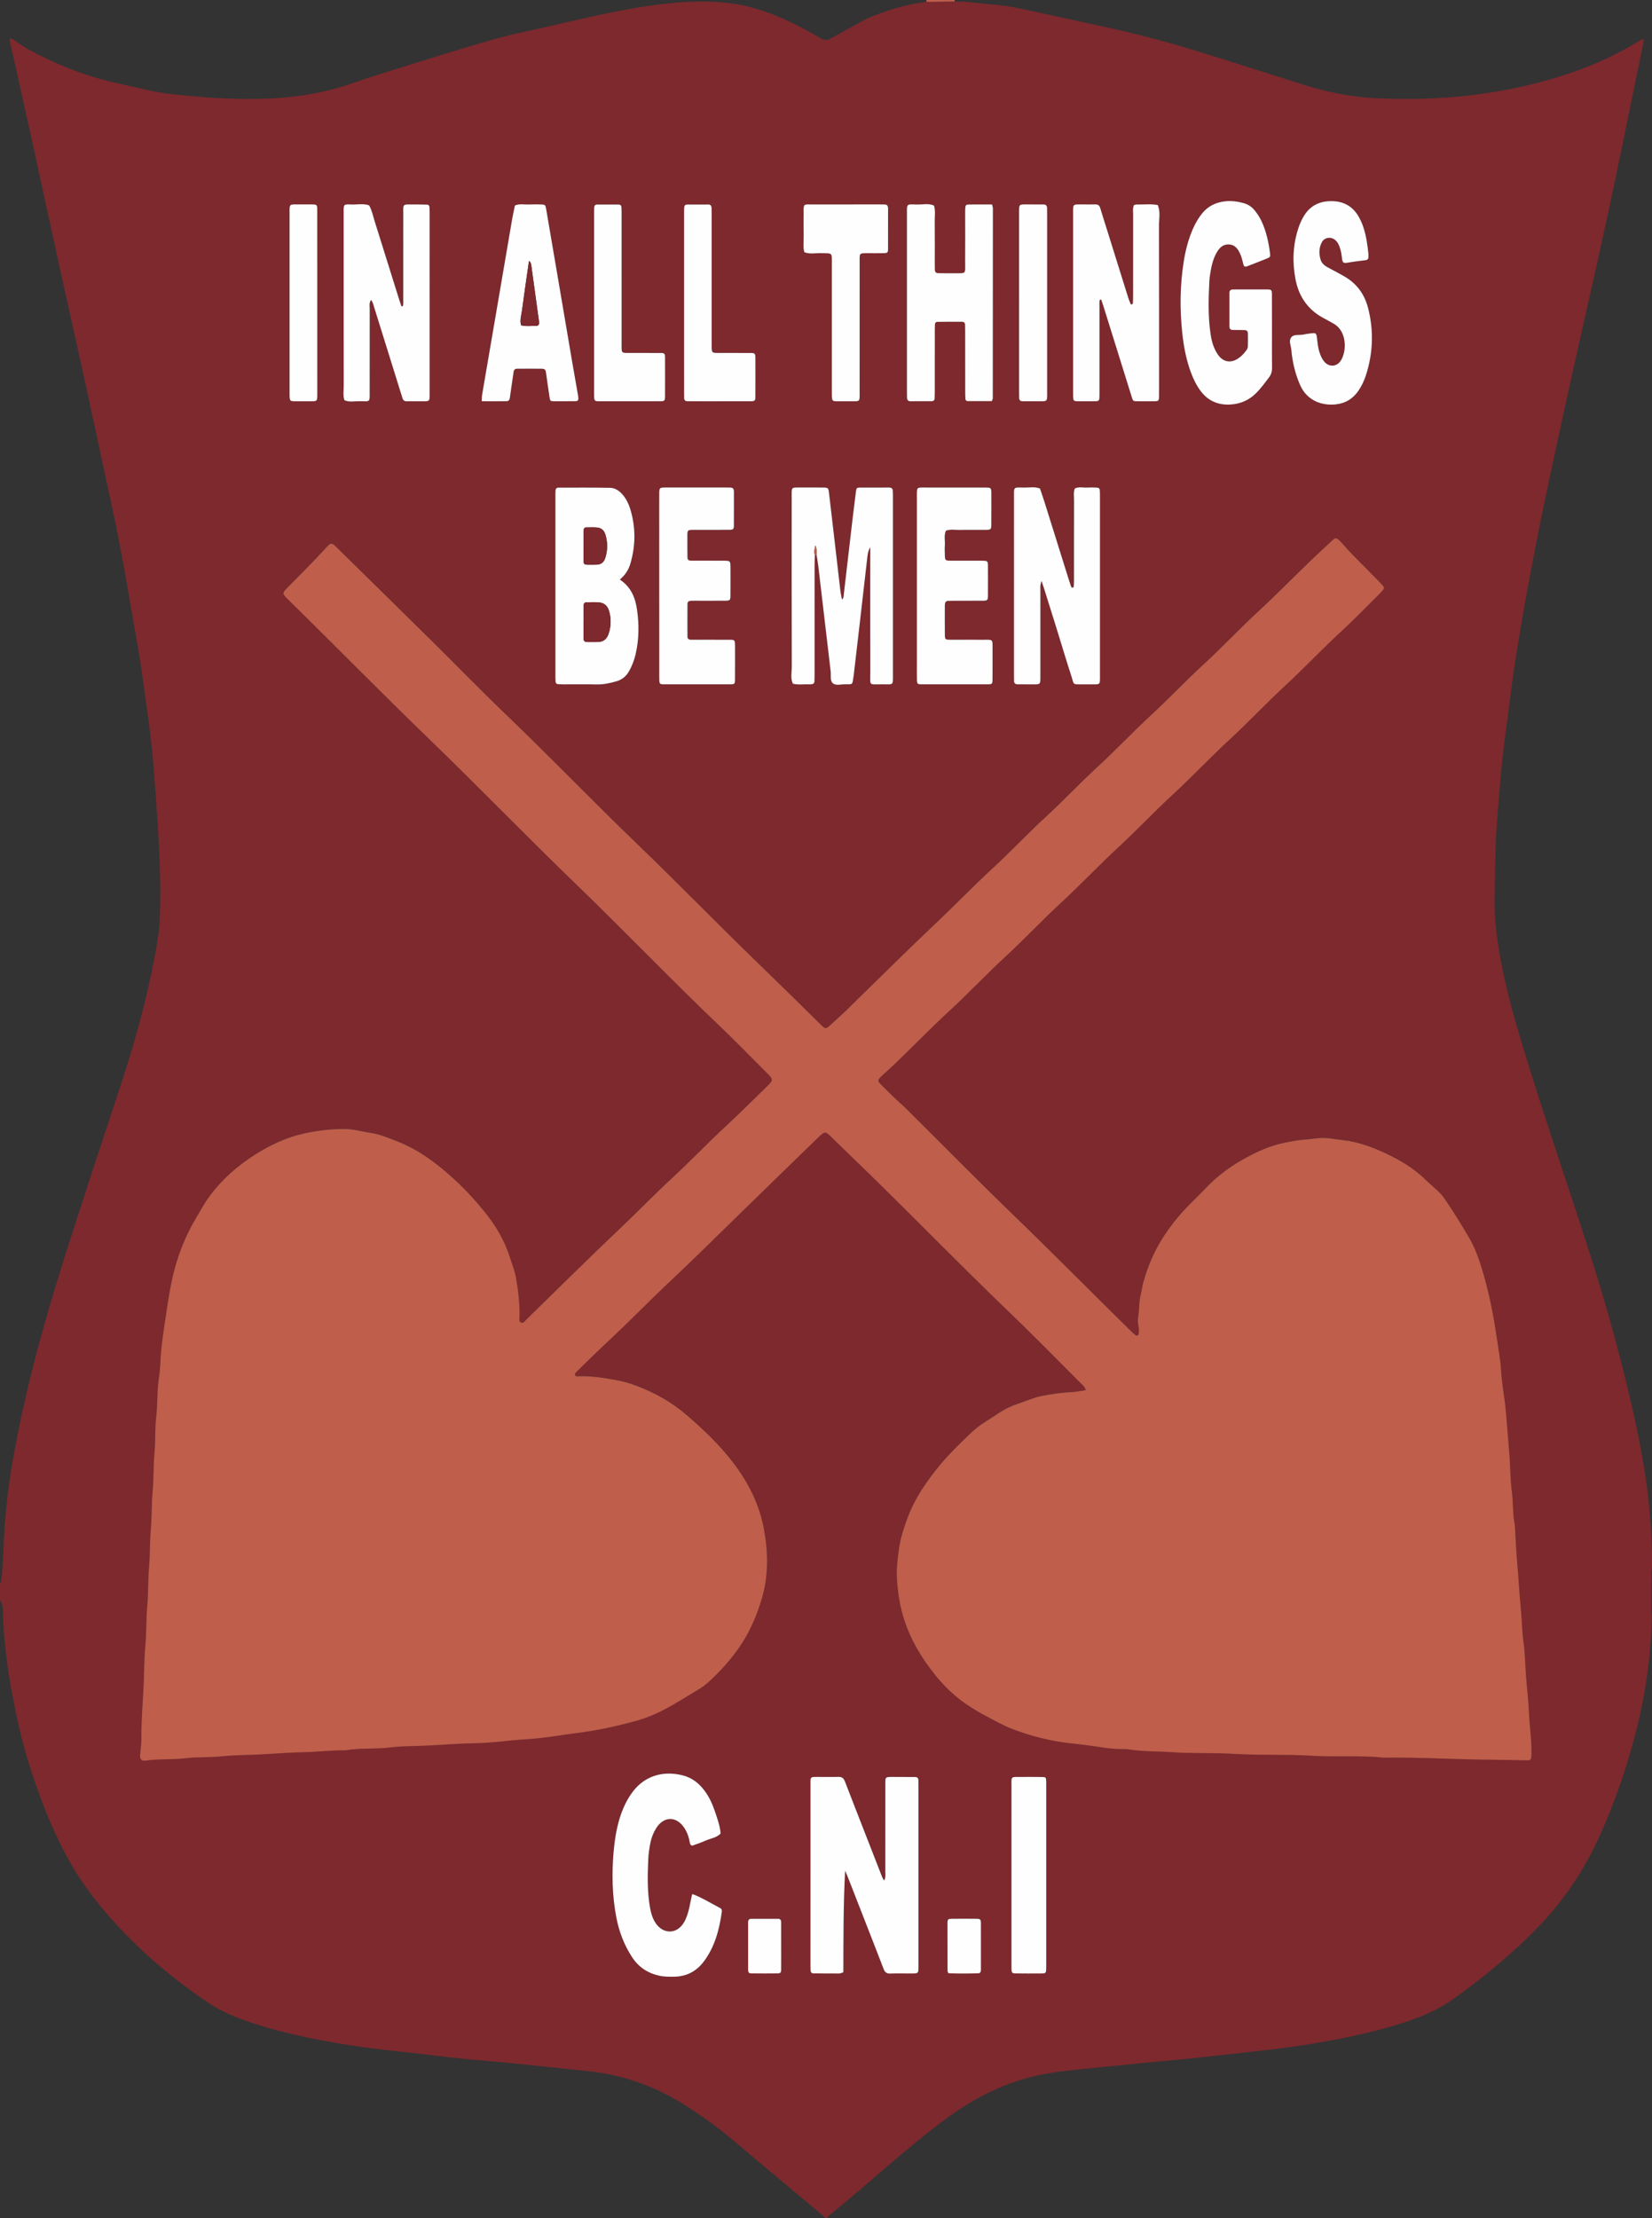 <?xml version="1.0" encoding="utf-8"?>
<!-- Generator: Adobe Illustrator 16.0.0, SVG Export Plug-In . SVG Version: 6.00 Build 0)  -->
<!DOCTYPE svg PUBLIC "-//W3C//DTD SVG 1.1//EN" "http://www.w3.org/Graphics/SVG/1.1/DTD/svg11.dtd">
<svg version="1.1" id="Layer_1" xmlns="http://www.w3.org/2000/svg" xmlns:xlink="http://www.w3.org/1999/xlink" x="0px" y="0px"
	 width="276.363px" height="370.928px" viewBox="0 -27.744 276.363 370.928" enable-background="new 0 -27.744 276.363 370.928"
	 xml:space="preserve">
<rect x="0" y="-27.744" width="276.363" height="370.928" fill="#333333" stroke="none"/>
<path fill="#BF5E4B" d="M221.705,216.661c-0.043,0.09-0.099,0.104-0.17,0.029c-0.028-0.318-0.079-0.635-0.08-0.952
	c-0.005-1.68,0-3.36,0.011-5.04c0.002-0.195,0.061-0.393,0.092-0.587l0.105-0.045l0.042,0.108
	C221.705,212.336,221.705,214.499,221.705,216.661z"/>
<g>
	<path fill="#7D292E" d="M0,239.814c0-0.899,0-1.796,0-2.697c0.237-0.448,0.283-0.943,0.315-1.433
		c0.101-1.493,0.222-2.989,0.266-4.485c0.07-2.349,0.253-4.685,0.488-7.019c0.526-5.221,1.489-10.369,2.597-15.492
		c1.877-8.683,4.296-17.228,6.974-25.692c3.114-9.841,6.363-19.639,9.603-29.44c2.336-7.065,4.297-14.225,5.672-21.539
		c0.396-2.109,0.753-4.231,0.825-6.378c0.082-2.493,0.101-4.987,0.026-7.485c-0.178-5.941-0.624-11.862-1.082-17.785
		c-0.138-1.791-0.337-3.576-0.544-5.36c-0.172-1.487-0.391-2.969-0.596-4.451c-0.371-2.668-0.709-5.342-1.132-8.003
		c-0.468-2.956-1.022-5.898-1.524-8.849c-0.937-5.508-1.921-11.007-3.102-16.469c-2.34-10.822-4.639-21.653-7.074-32.456
		C9.605,15.44,7.618,6.071,5.561-3.282C4.286-9.078,2.98-14.868,1.689-20.662c-0.051-0.224-0.202-0.454,0.026-0.68
		c0.506,0.113,0.867,0.48,1.286,0.74c0.594,0.368,1.15,0.802,1.764,1.13c3.88,2.076,7.894,3.812,12.157,4.976
		c2.506,0.683,5.053,1.158,7.573,1.768c1.655,0.4,3.334,0.632,5.02,0.807c4.469,0.465,8.947,0.786,13.449,0.714
		c5.577-0.087,11.036-0.836,16.31-2.724c1.033-0.37,2.072-0.725,3.118-1.052c5.235-1.635,10.462-3.293,15.715-4.873
		c3.149-0.948,6.307-1.876,9.533-2.556c2.44-0.514,4.864-1.097,7.296-1.647c5.107-1.159,10.213-2.322,15.422-2.956
		c3.925-0.478,7.839-0.689,11.79-0.193c3.109,0.39,6.026,1.35,8.863,2.593c2.195,0.962,4.29,2.128,6.373,3.31
		c0.528,0.299,0.966,0.353,1.521,0.036c1.734-0.988,3.498-1.922,5.25-2.877c0.392-0.214,0.772-0.464,1.187-0.632
		c3.104-1.257,6.283-2.26,9.63-2.649c1.583-0.023,3.165-0.044,4.747-0.066c2.004-0.042,3.978,0.323,5.967,0.474
		c1.639,0.125,3.274,0.329,4.887,0.68c4.775,1.041,9.555,2.06,14.327,3.109c4.774,1.05,9.511,2.265,14.186,3.679
		c6.396,1.937,12.747,4.018,19.12,6.02c3.92,1.231,7.929,2.008,12.034,2.206c8.771,0.423,17.444-0.222,26.002-2.323
		c6.441-1.58,12.571-3.872,18.21-7.405c0.146-0.092,0.314-0.249,0.552-0.022c-0.025,0.163-0.045,0.355-0.084,0.545
		c-0.452,2.198-0.909,4.396-1.364,6.593c-1.537,7.424-3.014,14.861-4.629,22.268c-2.207,10.136-4.539,20.245-6.777,30.375
		c-1.431,6.476-2.824,12.963-4.169,19.458c-0.947,4.591-1.82,9.199-2.663,13.811c-0.697,3.827-1.354,7.664-1.935,11.511
		c-0.564,3.749-0.988,7.52-1.507,11.276c-0.653,4.75-1.012,9.528-1.402,14.301c-0.354,4.333-0.328,8.679-0.442,13.02
		c-0.078,2.851,0.204,5.684,0.645,8.496c0.904,5.781,2.476,11.402,4.174,16.985c3.365,11.068,7.147,22.005,10.705,33.012
		c2.516,7.787,4.77,15.643,6.69,23.598c1.078,4.461,2.049,8.948,2.79,13.478c0.908,5.525,1.371,11.092,1.329,16.695
		c-0.039,0.241-0.11,0.487-0.113,0.73c-0.013,2.096-0.02,4.193-0.013,6.288c0.001,0.395,0.064,0.79,0.1,1.187
		c-0.059,2.096-0.163,4.186-0.37,6.276c-0.403,4.026-1.058,8.013-2.025,11.939c-1.542,6.259-3.591,12.345-6.223,18.24
		c-2.47,5.525-5.722,10.501-9.864,14.905c-4.396,4.673-9.335,8.712-14.52,12.467c-2.119,1.532-4.458,2.662-6.904,3.537
		c-4.613,1.649-9.382,2.721-14.192,3.608c-3.582,0.66-7.186,1.184-10.807,1.586c-4.266,0.47-8.528,0.955-12.797,1.408
		c-2.48,0.261-4.968,0.46-7.452,0.704c-3.723,0.365-7.449,0.732-11.171,1.12c-2.282,0.239-4.556,0.524-6.8,1.038
		c-5.646,1.294-10.646,3.951-15.246,7.374c-6.694,4.98-12.76,10.728-19.256,15.95c-0.148,0.12-0.324,0.239-0.285,0.48
		c-0.1,0-0.199,0-0.3,0c-0.217-0.205-0.424-0.419-0.651-0.609c-4.896-4.103-9.813-8.184-14.688-12.313
		c-2.635-2.229-5.414-4.249-8.333-6.088c-4.982-3.139-10.389-5.021-16.248-5.611c-1.192-0.119-2.382-0.246-3.574-0.37
		c-3.474-0.36-6.946-0.733-10.422-1.077c-2.483-0.243-4.973-0.416-7.456-0.68c-3.076-0.324-6.142-0.738-9.219-1.057
		c-4.368-0.453-8.719-1.009-13.04-1.815c-4.713-0.88-9.373-1.949-13.887-3.586c-2.069-0.751-4.07-1.679-5.888-2.911
		c-5.886-3.998-11.293-8.552-16.038-13.88c-2.832-3.177-5.363-6.554-7.403-10.306c-1.626-2.989-3.004-6.088-4.209-9.253
		c-1.936-5.082-3.515-10.285-4.548-15.638c-0.473-2.448-0.971-4.897-1.286-7.37c-0.364-2.867-0.706-5.744-0.729-8.646
		C0.499,241.224,0.419,240.474,0,239.814z M136.612,65.089c0.087,0.542,0.194,1.082,0.261,1.625
		c0.699,5.949,1.386,11.898,2.098,17.845c0.08,0.68-0.171,1.552,0.406,1.986c0.538,0.406,1.353,0.106,2.046,0.145
		c0.248,0.013,0.498-0.008,0.749-0.012c0.294-0.005,0.443-0.166,0.485-0.448c0.053-0.346,0.123-0.689,0.165-1.035
		c0.325-2.777,0.65-5.552,0.967-8.329c0.434-3.769,0.855-7.538,1.299-11.305c0.064-0.535,0.104-1.094,0.497-1.813
		c0,0.604,0,0.952,0,1.3c0,6.541-0.01,13.082,0.007,19.624c0.005,2.368-0.339,2.001,2.086,2.016c1.81,0.011,1.71,0.237,1.71-1.667
		c0.002-9.836,0-19.673,0-29.511c0-0.399,0-0.798-0.021-1.196c-0.02-0.354-0.225-0.529-0.579-0.529
		c-1.648,0-3.298-0.008-4.944,0.002c-0.494,0.004-0.575,0.09-0.646,0.624c-0.186,1.434-0.364,2.872-0.533,4.31
		c-0.505,4.313-1.002,8.627-1.506,12.939c-0.029,0.246,0.021,0.531-0.298,0.863c-0.106-0.576-0.212-1.006-0.264-1.443
		c-0.438-3.717-0.864-7.436-1.295-11.154c-0.207-1.785-0.412-3.57-0.625-5.354c-0.082-0.676-0.182-0.779-0.832-0.789
		c-1.247-0.015-2.496-0.009-3.744-0.005c-1.841,0.006-1.654-0.167-1.654,1.715c-0.005,9.437-0.013,18.875,0.012,28.312
		c0.003,0.925-0.253,1.883,0.192,2.782c0.932,0.228,1.881,0.054,2.821,0.105c0.1,0.005,0.2,0,0.3-0.012
		c0.277-0.031,0.465-0.177,0.478-0.468c0.02-0.448,0.025-0.898,0.025-1.347c0.001-6.042-0.001-12.084,0.003-18.125
		c0-0.549,0.032-1.097,0.05-1.646l0.145,0.001L136.612,65.089z M181.624,204.708c-0.813,0.111-1.548,0.277-2.287,0.302
		c-1.703,0.059-3.377,0.312-5.041,0.636c-0.537,0.104-1.065,0.263-1.585,0.438c-0.852,0.285-1.687,0.621-2.537,0.909
		c-1.095,0.37-2.119,0.879-3.086,1.508c-0.711,0.463-1.404,0.957-2.131,1.391c-1.037,0.619-1.959,1.384-2.818,2.215
		c-1.647,1.596-3.306,3.177-4.779,4.953c-2.313,2.779-4.344,5.703-5.595,9.136c-0.585,1.599-1.117,3.196-1.359,4.887
		c-0.249,1.726-0.475,3.426-0.361,5.192c0.147,2.312,0.506,4.563,1.206,6.756c1.093,3.418,2.916,6.437,5.149,9.229
		c1.696,2.122,3.661,3.949,5.951,5.41c0.842,0.536,1.703,1.043,2.588,1.506c1.415,0.741,2.812,1.545,4.294,2.122
		c3.359,1.309,6.849,2.148,10.446,2.507c1.092,0.107,2.18,0.251,3.265,0.409c1.58,0.227,3.151,0.5,4.757,0.487
		c0.397-0.002,0.803,0,1.194,0.063c2.321,0.388,4.675,0.28,7.011,0.453c3.479,0.261,6.978,0.068,10.473,0.285
		c4.329,0.268,8.677,0.039,13.019,0.314c4.029,0.256,8.084-0.103,12.117,0.326c6.239-0.095,12.472,0.326,18.708,0.354
		c1.747,0.01,3.494,0.065,5.24,0.098c0.1,0.002,0.2,0.007,0.297-0.01c0.214-0.039,0.361-0.171,0.396-0.386
		c0.033-0.194,0.046-0.396,0.051-0.594c0.054-2.402-0.33-4.775-0.434-7.168c-0.085-1.99-0.336-3.971-0.485-5.956
		c-0.141-1.842-0.137-3.696-0.397-5.519c-0.255-1.786-0.263-3.579-0.438-5.364c-0.263-2.675-0.396-5.367-0.636-8.047
		c-0.176-1.938-0.247-3.881-0.365-5.82c-0.013-0.2,0-0.404-0.042-0.6c-0.38-1.767-0.233-3.576-0.473-5.362
		c-0.261-1.922-0.268-3.876-0.387-5.817c-0.013-0.2-0.032-0.397-0.047-0.598c-0.178-2.185-0.351-4.37-0.533-6.556
		c-0.049-0.595-0.107-1.188-0.181-1.783c-0.222-1.83-0.553-3.654-0.655-5.491c-0.108-1.951-0.489-3.859-0.766-5.781
		c-0.521-3.604-1.229-7.172-2.256-10.679c-0.605-2.069-1.293-4.097-2.392-5.958c-1.292-2.192-2.63-4.358-4.071-6.46
		c-0.398-0.583-0.879-1.08-1.4-1.548c-0.558-0.5-1.138-0.978-1.669-1.503c-1.941-1.928-4.269-3.331-6.695-4.471
		c-2.29-1.077-4.7-1.979-7.262-2.254c-1.337-0.145-2.663-0.455-4.022-0.329c-0.744,0.069-1.483,0.188-2.229,0.236
		c-1.149,0.076-2.271,0.294-3.398,0.517c-2.577,0.51-4.924,1.6-7.187,2.895c-2.223,1.271-4.249,2.794-6.018,4.655
		c-1.065,1.124-2.194,2.186-3.265,3.303c-1.557,1.626-2.938,3.404-4.131,5.308c-1.409,2.251-2.418,4.702-3.127,7.265
		c-0.187,0.67-0.245,1.377-0.427,2.049c-0.313,1.172-0.199,2.384-0.398,3.563c-0.084,0.5-0.108,0.984,0.004,1.481
		c0.109,0.492,0.129,0.989,0.053,1.488c-0.03,0.197-0.31,0.342-0.458,0.225c-0.271-0.217-0.54-0.441-0.788-0.688
		c-6.555-6.434-13.008-12.972-19.617-19.355c-6.104-5.899-12.057-11.952-18.082-17.933c-0.53-0.526-1.113-1-1.65-1.518
		c-0.864-0.831-1.724-1.665-2.564-2.521c-0.503-0.515-0.501-0.696,0.059-1.243c0.714-0.695,1.482-1.333,2.204-2.024
		c3.063-2.935,6.012-5.986,9.132-8.865c3.229-2.977,6.242-6.181,9.472-9.164c3.227-2.979,6.234-6.186,9.465-9.167
		c3.228-2.979,6.237-6.185,9.47-9.165c3.083-2.841,5.95-5.904,9.037-8.749c3.229-2.976,6.239-6.182,9.47-9.163
		c3.228-2.979,6.233-6.188,9.465-9.168c3.193-2.942,6.158-6.124,9.362-9.06c2.134-1.955,4.14-4.051,6.2-6.087
		c0.246-0.246,0.488-0.499,0.717-0.763c0.185-0.217,0.176-0.473,0.002-0.684c-0.252-0.308-0.531-0.596-0.81-0.88
		c-1.507-1.529-3.026-3.048-4.523-4.585c-0.66-0.679-1.262-1.417-1.923-2.094c-0.528-0.54-0.727-0.535-1.253-0.045
		c-1.209,1.119-2.415,2.239-3.604,3.378c-2.886,2.76-5.664,5.627-8.604,8.334c-3.194,2.941-6.164,6.117-9.365,9.056
		c-2.94,2.7-5.674,5.617-8.615,8.322c-3.086,2.836-5.953,5.903-9.045,8.741c-2.94,2.699-5.673,5.62-8.614,8.323
		c-3.088,2.835-5.955,5.902-9.046,8.741c-3.048,2.803-5.918,5.795-8.932,8.642c-4.899,4.626-9.677,9.383-14.506,14.085
		c-0.429,0.417-0.843,0.851-1.281,1.258c-0.877,0.816-1.76,1.624-2.653,2.421c-0.336,0.301-0.577,0.286-0.928-0.004
		c-0.153-0.127-0.294-0.27-0.437-0.412c-3.404-3.371-6.823-6.729-10.269-10.06c-6.821-6.593-13.428-13.399-20.264-19.979
		c-7.481-7.201-14.688-14.683-22.185-21.871c-4.252-4.078-8.36-8.307-12.552-12.446c-5.15-5.086-10.32-10.151-15.486-15.224
		c-1.019-1.001-1.069-1.039-1.995-0.026c-1.954,2.138-4.001,4.184-6.037,6.24c-1.391,1.405-1.356,1.272,0.051,2.654
		c7.726,7.594,15.317,15.326,23.109,22.854c8.403,8.116,16.53,16.512,24.937,24.627c7.973,7.699,15.64,15.709,23.665,23.357
		c2.746,2.619,5.394,5.34,8.077,8.023c1.11,1.109,1.117,1.188,0.019,2.258c-2.289,2.228-4.537,4.495-6.89,6.661
		c-3.011,2.771-5.816,5.757-8.833,8.529c-3.013,2.769-5.847,5.726-8.823,8.538c-5.042,4.764-9.962,9.662-14.934,14.503
		c-0.214,0.21-0.418,0.433-0.641,0.63c-0.292,0.258-0.546,0.771-0.937,0.649c-0.544-0.165-0.325-0.767-0.321-1.178
		c0.016-2.156-0.238-4.281-0.609-6.396c-0.215-1.236-0.713-2.389-1.091-3.575c-0.891-2.801-2.423-5.27-4.253-7.517
		c-1.507-1.853-3.134-3.621-4.901-5.247c-2.883-2.655-5.971-4.992-9.659-6.432c-1.438-0.562-2.866-1.165-4.411-1.394
		c-1.43-0.212-2.829-0.641-4.284-0.65c-2.302-0.022-4.574,0.253-6.825,0.743c-2.967,0.644-5.667,1.924-8.21,3.534
		c-2.933,1.859-5.516,4.119-7.596,6.921c-0.864,1.165-1.555,2.438-2.292,3.682c-1.955,3.297-3.287,6.819-4.072,10.565
		c-0.481,2.297-0.8,4.618-1.151,6.935c-0.226,1.479-0.432,2.96-0.584,4.445c-0.163,1.586-0.149,3.196-0.399,4.766
		c-0.338,2.132-0.192,4.28-0.446,6.417c-0.248,2.071-0.113,4.181-0.307,6.273c-0.197,2.13-0.106,4.28-0.307,6.422
		c-0.189,2.032-0.105,4.083-0.291,6.127c-0.199,2.181-0.115,4.381-0.312,6.573c-0.187,2.083-0.093,4.184-0.288,6.276
		c-0.205,2.18-0.106,4.383-0.313,6.575c-0.187,1.98-0.199,3.983-0.266,5.974c-0.109,3.191-0.445,6.371-0.399,9.567
		c0.014,1.004-0.16,1.987-0.223,2.981c-0.042,0.629,0.304,0.943,0.93,0.846c2.177-0.331,4.38-0.129,6.569-0.393
		c2.021-0.246,4.08-0.111,6.122-0.321c1.731-0.181,3.486-0.217,5.224-0.272c2.743-0.086,5.474-0.358,8.219-0.407
		c2.392-0.044,4.775-0.358,7.172-0.321c0.05,0,0.101-0.003,0.15-0.01c2.466-0.446,4.977-0.156,7.46-0.48
		c1.77-0.233,3.584-0.212,5.374-0.277c2.792-0.103,5.573-0.37,8.369-0.414c1.743-0.029,3.489-0.156,5.223-0.344
		c0.941-0.103,1.881-0.205,2.828-0.263c1.293-0.081,2.587-0.179,3.872-0.337c1.878-0.233,3.747-0.555,5.626-0.786
		c3.327-0.407,6.586-1.129,9.812-2.013c1.59-0.437,3.117-1.045,4.586-1.813c2.083-1.087,4.051-2.366,6.067-3.562
		c0.639-0.378,1.224-0.868,1.77-1.375c1.721-1.601,3.285-3.337,4.657-5.26c1.883-2.641,3.158-5.564,4.041-8.646
		c1.063-3.711,0.998-7.509,0.326-11.278c-0.761-4.266-2.684-8.049-5.314-11.438c-2.235-2.883-4.873-5.396-7.644-7.779
		c-2.5-2.151-5.306-3.723-8.361-4.88c-1.115-0.421-2.28-0.765-3.453-0.972c-2.059-0.365-4.129-0.712-6.238-0.629
		c-0.227,0.008-0.538,0.08-0.626-0.243c-0.057-0.21,0.121-0.361,0.26-0.5c0.244-0.251,0.494-0.497,0.742-0.743
		c1.78-1.746,3.578-3.477,5.402-5.18c3.174-2.963,6.181-6.1,9.355-9.066c4.012-3.75,7.896-7.633,11.831-11.462
		c4.366-4.245,8.73-8.494,13.096-12.739c0.251-0.242,0.514-0.474,0.791-0.686c0.218-0.166,0.479-0.153,0.7-0.002
		c0.203,0.139,0.39,0.312,0.565,0.485c1.955,1.928,3.946,3.816,5.912,5.731c8.01,7.806,15.798,15.833,23.873,23.573
		c4.11,3.937,8.085,8.015,12.115,12.032C181.112,203.862,181.469,204.083,181.624,204.708z M141.38,285.065
		c0.135,0.313,0.28,0.623,0.403,0.94c0.981,2.507,1.96,5.014,2.937,7.522c1.033,2.646,2.071,5.292,3.089,7.945
		c0.2,0.521,0.473,0.809,1.086,0.786c1.096-0.041,2.195-0.015,3.292-0.01c1.623,0.008,1.446,0.018,1.459-1.464
		c0-0.049,0-0.1,0-0.148c0-9.882,0-19.763,0-29.642c0-0.352-0.012-0.699-0.008-1.051c0.005-0.37-0.193-0.545-0.545-0.548
		c-1.195-0.012-2.395-0.012-3.591-0.017c-1.513-0.005-1.394-0.022-1.394,1.379c-0.002,4.789,0,9.579-0.005,14.369
		c-0.002,0.479,0.091,0.974-0.163,1.576c-0.263-0.29-0.36-0.563-0.463-0.824c-0.926-2.365-1.846-4.738-2.77-7.104
		c-1.121-2.883-2.253-5.757-3.362-8.642c-0.202-0.533-0.503-0.787-1.102-0.763c-0.996,0.039-1.995,0.005-2.993,0.01
		c-1.884,0.015-1.663-0.188-1.665,1.69c-0.007,9.831-0.002,19.661-0.002,29.494c0,0.396,0,0.796,0.017,1.196
		c0.013,0.284,0.181,0.463,0.468,0.468c1.197,0.012,2.396,0.023,3.593,0.014c0.442-0.002,0.902,0.098,1.426-0.224
		C141.1,296.417,141.082,290.746,141.38,285.065z M189.702,6.543c-0.245,0.543-0.138,1.1-0.141,1.639
		c-0.009,4.442-0.004,8.883-0.004,13.325c0,0.449-0.007,0.898-0.025,1.347c-0.002,0.094-0.043,0.21-0.109,0.267
		c-0.054,0.046-0.236,0.046-0.249,0.018c-0.157-0.36-0.313-0.724-0.431-1.097c-1.194-3.805-2.378-7.613-3.566-11.419
		c-0.373-1.189-0.763-2.374-1.111-3.57c-0.137-0.468-0.397-0.631-0.862-0.618c-0.699,0.022-1.397,0.001-2.098,0.004
		c-1.718,0.007-1.587-0.152-1.587,1.638c-0.002,9.881-0.002,19.761,0,29.643c0,0.3-0.008,0.599,0.005,0.898
		c0.025,0.621,0.105,0.722,0.686,0.731c0.996,0.016,1.995,0.017,2.991,0.001c0.623-0.01,0.702-0.095,0.726-0.689
		c0.016-0.397,0.007-0.798,0.007-1.197c0-4.69,0-9.381,0-14.072c0-0.2-0.025-0.403,0.01-0.598c0.025-0.153-0.104-0.404,0.274-0.458
		c0.123,0.36,0.253,0.725,0.37,1.094c0.596,1.902,1.187,3.808,1.779,5.711c0.994,3.188,1.983,6.377,2.984,9.563
		c0.192,0.611,0.233,0.635,0.837,0.646c0.948,0.016,1.896,0.014,2.844,0.002c0.813-0.01,0.848-0.049,0.869-0.84
		c0.013-0.45,0.005-0.898,0.005-1.347c0-9.033,0.014-18.064-0.017-27.097c-0.005-1.171,0.276-2.374-0.2-3.522
		c-1.182-0.234-2.376-0.062-3.565-0.094C189.983,6.448,189.839,6.511,189.702,6.543z M174.235,69.398
		c0.224,0.664,0.356,1.034,0.475,1.41c0.688,2.188,1.373,4.376,2.053,6.565c0.828,2.666,1.621,5.343,2.485,7.997
		c0.449,1.385,0.084,1.327,1.845,1.323c0.448-0.001,0.896,0.002,1.347,0c1.703-0.011,1.577,0.172,1.577-1.639
		c0.003-9.881,0-19.761,0-29.643c0-0.25,0.005-0.499-0.002-0.749c-0.026-0.817-0.068-0.863-0.829-0.885
		c-0.399-0.011-0.801-0.03-1.198,0.002c-0.729,0.061-1.481-0.189-2.188,0.161c-0.243,0.679-0.118,1.382-0.121,2.073
		c-0.014,4.291-0.006,8.583-0.009,12.874c0,0.45-0.001,0.9-0.031,1.346c-0.009,0.105-0.019,0.311-0.256,0.268
		c-0.112-0.021-0.168-0.054-0.204-0.174c-0.118-0.382-0.256-0.756-0.373-1.136c-1.343-4.281-2.678-8.564-4.022-12.844
		c-0.253-0.807-0.536-1.605-0.807-2.408c-0.863-0.339-1.766-0.144-2.647-0.156c-1.847-0.025-1.697-0.183-1.697,1.667
		c-0.003,9.83-0.001,19.661-0.001,29.492c0,0.399,0.001,0.798,0.011,1.197c0.01,0.363,0.218,0.539,0.568,0.542
		c0.849,0.008,1.696,0.005,2.545,0.01c1.31,0.006,1.294,0.039,1.293-1.333c-0.005-4.74-0.005-9.481,0.002-14.223
		C174.05,70.652,173.966,70.156,174.235,69.398z M62.066,22.417c0.334,0.382,0.403,0.825,0.529,1.229
		c1.488,4.76,2.969,9.522,4.452,14.283c0.088,0.286,0.189,0.568,0.266,0.857c0.103,0.387,0.322,0.58,0.74,0.571
		c0.749-0.015,1.498,0,2.246-0.001c1.667-0.005,1.576,0.138,1.576-1.5c0-9.985,0-19.971-0.001-29.957
		c0-0.35-0.013-0.698-0.035-1.045c-0.015-0.228-0.165-0.371-0.384-0.378c-0.697-0.023-1.396-0.04-2.094-0.035
		c-2.157,0.017-1.894-0.264-1.898,1.923c-0.01,4.693-0.002,9.386-0.002,14.08c0,0.2,0.025,0.404-0.012,0.597
		c-0.029,0.152,0.104,0.412-0.286,0.448c-0.121-0.357-0.253-0.72-0.368-1.089c-1.37-4.378-2.735-8.759-4.112-13.136
		c-0.283-0.898-0.455-1.834-0.926-2.668c-0.968-0.351-1.969-0.114-2.953-0.148C57.5,6.402,57.478,6.363,57.49,7.748
		c0.002,0.299,0,0.599,0,0.898c0,9.387-0.005,18.773,0.008,28.161c0.001,0.787-0.141,1.588,0.116,2.366
		c0.807,0.368,1.662,0.166,2.49,0.171c1.9,0.012,1.735,0.281,1.739-1.765c0.006-4.544-0.002-9.087,0.009-13.63
		C61.853,23.47,61.71,22.96,62.066,22.417z M103.697,69.162c0.93-0.791,1.455-1.634,1.743-2.604c0.922-3.093,0.926-6.19-0.034-9.276
		c-0.252-0.811-0.631-1.571-1.181-2.234c-0.566-0.682-1.28-1.202-2.153-1.221c-2.89-0.057-5.782-0.031-8.673-0.028
		c-0.286,0-0.45,0.185-0.467,0.469c-0.018,0.298-0.02,0.598-0.02,0.896c-0.001,10.073-0.001,20.145,0,30.216
		c0,0.298,0.012,0.598,0.033,0.896c0.016,0.226,0.157,0.366,0.38,0.381c0.347,0.025,0.696,0.034,1.044,0.035
		c1.795,0.004,3.592-0.03,5.385,0.014c1.167,0.028,2.269-0.201,3.376-0.526c0.919-0.271,1.579-0.801,2.056-1.613
		c0.536-0.912,0.905-1.89,1.144-2.91c0.576-2.458,0.593-4.949,0.241-7.432C106.292,72.249,105.604,70.449,103.697,69.162z
		 M165.96,6.444c-1.307,0-2.597-0.009-3.887,0.005c-0.47,0.005-0.577,0.138-0.598,0.654c-0.017,0.349-0.012,0.698-0.012,1.047
		c0,2.546,0.018,5.092-0.005,7.636c-0.02,2.446,0.371,2.134-2.122,2.159c-0.799,0.007-1.597-0.003-2.395-0.016
		c-0.352-0.005-0.544-0.194-0.547-0.556c-0.002-0.349-0.01-0.698-0.01-1.047c-0.001-2.346,0.015-4.693-0.009-7.038
		c-0.01-0.887,0.145-1.787-0.124-2.662c-0.907-0.408-1.861-0.157-2.789-0.173c-1.881-0.032-1.737-0.245-1.74,1.777
		c-0.002,9.783-0.001,19.566,0,29.35c0,0.399-0.001,0.798,0.015,1.197c0.015,0.339,0.175,0.568,0.545,0.568
		c1.197,0.001,2.395,0.002,3.592-0.006c0.28-0.003,0.47-0.158,0.485-0.452c0.02-0.398,0.025-0.797,0.025-1.196
		c0.001-3.344,0-6.688,0.003-10.033c0-0.399,0-0.799,0.027-1.196c0.014-0.21,0.151-0.383,0.375-0.385
		c1.396-0.017,2.792-0.026,4.188-0.017c0.266,0.001,0.459,0.182,0.468,0.479c0.012,0.397,0.017,0.798,0.017,1.196
		c0.003,3.344,0,6.688,0.005,10.032c0,0.398,0.014,0.799,0.039,1.195c0.015,0.227,0.168,0.364,0.392,0.364
		c1.344,0.006,2.686,0.003,4.025,0.003c0.071-0.199,0.161-0.338,0.161-0.475c0.014-10.581,0.02-21.162,0.02-31.743
		C166.103,6.923,166.024,6.732,165.96,6.444z M115.77,289.034c-0.136,0.667-0.268,1.347-0.417,2.024
		c-0.196,0.877-0.433,1.744-0.87,2.538c-1.147,2.088-3.508,2.178-4.82,0.19c-0.502-0.763-0.755-1.623-0.913-2.515
		c-0.483-2.721-0.424-5.464-0.296-8.205c0.042-0.892,0.183-1.786,0.352-2.665c0.169-0.885,0.499-1.726,0.988-2.487
		c1.261-1.967,3.296-2.008,4.622-0.107c0.403,0.58,0.671,1.221,0.848,1.9c0.074,0.287,0.101,0.592,0.194,0.874
		c0.066,0.197,0.257,0.327,0.472,0.249c0.702-0.251,1.412-0.495,2.092-0.802c0.846-0.383,1.835-0.46,2.523-1.177
		c-0.05-0.955-0.334-1.856-0.625-2.755c-0.229-0.709-0.468-1.421-0.753-2.11c-0.364-0.877-0.828-1.703-1.414-2.458
		c-0.914-1.175-2.054-2.032-3.511-2.407c-3.468-0.894-6.45,0.217-8.316,2.634c-1.05,1.359-1.755,2.892-2.258,4.524
		c-0.56,1.819-0.844,3.688-1.014,5.581c-0.332,3.698-0.244,7.377,0.456,11.026c0.454,2.368,1.304,4.6,2.632,6.632
		c1.095,1.676,2.641,2.683,4.579,3.106c0.784,0.17,1.585,0.163,2.385,0.158c2.087-0.015,3.765-0.86,5.02-2.521
		c1.865-2.466,2.605-5.346,3.03-8.335c0.036-0.258-0.027-0.494-0.288-0.628c-1.501-0.775-2.932-1.684-4.514-2.298
		C115.911,288.992,115.854,289.021,115.77,289.034z M212.789,27.658C212.79,27.658,212.79,27.658,212.789,27.658
		c0.001-0.449,0.002-0.898,0.001-1.347c0-1.646,0.006-3.293-0.006-4.939c-0.005-0.585-0.122-0.711-0.697-0.715
		c-1.946-0.011-3.892-0.003-5.837,0.001c-0.346,0.001-0.575,0.175-0.575,0.54c-0.006,1.896-0.005,3.792,0,5.688
		c0,0.361,0.2,0.539,0.56,0.542c0.649,0.005,1.297,0.009,1.945,0.019c0.347,0.005,0.575,0.165,0.58,0.531
		c0.009,0.749,0.016,1.497-0.008,2.244c-0.005,0.185-0.089,0.392-0.2,0.544c-0.44,0.61-0.949,1.161-1.605,1.544
		c-1.121,0.657-2.246,0.458-3.06-0.571c-0.305-0.385-0.546-0.835-0.745-1.288c-0.324-0.732-0.497-1.51-0.616-2.305
		c-0.442-2.93-0.357-5.871-0.213-8.813c0.034-0.695,0.149-1.39,0.28-2.076c0.161-0.832,0.376-1.652,0.761-2.417
		c0.47-0.934,1.066-1.761,2.229-1.709c1.177,0.054,1.662,0.984,2.034,1.939c0.181,0.461,0.264,0.958,0.397,1.438
		c0.082,0.288,0.28,0.405,0.563,0.296c1.116-0.43,2.232-0.86,3.341-1.308c0.569-0.231,0.626-0.301,0.551-0.883
		c-0.239-1.835-0.622-3.636-1.403-5.328c-0.314-0.682-0.721-1.308-1.203-1.887c-0.461-0.555-1.035-0.946-1.717-1.145
		c-1.062-0.308-2.144-0.458-3.253-0.329c-1.734,0.203-3.107,1.003-4.112,2.437c-0.488,0.697-0.902,1.435-1.241,2.214
		c-0.738,1.703-1.201,3.484-1.496,5.311c-0.654,4.065-0.698,8.147-0.242,12.233c0.242,2.183,0.654,4.337,1.424,6.409
		c0.419,1.128,0.938,2.2,1.672,3.162c1.215,1.595,2.859,2.297,4.826,2.213c1.645-0.073,3.109-0.647,4.313-1.816
		c0.864-0.838,1.569-1.804,2.286-2.764c0.345-0.463,0.482-0.952,0.478-1.528C212.775,31.749,212.789,29.704,212.789,27.658z
		 M110.281,70.115c0,4.693,0,9.386,0,14.081c0,0.599-0.009,1.198,0.007,1.797c0.018,0.592,0.104,0.69,0.719,0.692
		c3.744,0.009,7.489,0.01,11.233,0.003c0.604-0.002,0.705-0.096,0.71-0.692c0.018-1.748,0.012-3.496,0.01-5.243
		c0-1.717,0.073-1.509-1.545-1.518c-1.947-0.012-3.895-0.007-5.842-0.007c-0.353,0-0.574-0.145-0.575-0.521
		c-0.002-1.797-0.009-3.595,0.003-5.392c0.002-0.453,0.162-0.579,0.662-0.597c0.399-0.017,0.8-0.007,1.197-0.007
		c1.499-0.001,2.996,0.008,4.494-0.007c0.761-0.007,0.831-0.084,0.837-0.883c0.013-1.547,0.012-3.096,0.002-4.643
		c-0.007-1.146-0.015-1.156-1.161-1.162c-1.797-0.01-3.594,0.001-5.392-0.011c-0.501-0.003-0.634-0.13-0.643-0.608
		c-0.019-1.047-0.012-2.096-0.012-3.146c0-1.47-0.093-1.389,1.362-1.392c1.897-0.003,3.795,0.005,5.692-0.011
		c0.601-0.003,0.721-0.121,0.726-0.697c0.014-1.847,0.008-3.694,0.008-5.542c0-0.1-0.005-0.2-0.012-0.299
		c-0.023-0.366-0.24-0.519-0.584-0.527c-0.25-0.005-0.5-0.007-0.75-0.007c-3.246,0-6.491,0-9.737-0.001
		c-1.447,0-1.416-0.072-1.416,1.361C110.282,60.128,110.281,65.122,110.281,70.115z M153.386,70.246c0,4.541,0,9.081,0,13.62
		c0,0.698-0.01,1.397,0.007,2.096c0.018,0.621,0.101,0.721,0.683,0.723c3.742,0.009,7.484,0.009,11.227,0.001
		c0.657-0.001,0.73-0.083,0.735-0.82c0.015-1.697,0.009-3.393,0.006-5.089c-0.004-1.681,0.112-1.541-1.523-1.543
		c-1.896-0.004-3.791,0.005-5.688-0.006c-0.674-0.004-0.762-0.092-0.767-0.793c-0.016-1.597-0.007-3.193-0.006-4.788
		c0-0.15-0.004-0.303,0.025-0.448c0.052-0.265,0.2-0.455,0.492-0.467c0.398-0.015,0.799-0.02,1.196-0.02
		c1.597-0.002,3.194,0.006,4.79-0.009c0.572-0.005,0.705-0.137,0.71-0.71c0.014-1.745,0.014-3.492,0-5.239
		c-0.004-0.607-0.116-0.708-0.681-0.733c-0.349-0.015-0.699-0.006-1.048-0.006c-1.497,0-2.994,0.007-4.49-0.003
		c-0.936-0.006-0.975-0.054-0.995-1.038c-0.011-0.498-0.03-1,0.004-1.496c0.059-0.829-0.186-1.679,0.178-2.484
		c0.774-0.283,1.575-0.106,2.361-0.124c1.496-0.033,2.993-0.002,4.492-0.017c0.587-0.005,0.737-0.137,0.744-0.68
		c0.016-1.896,0.007-3.792,0.006-5.688c0-0.099-0.015-0.2-0.034-0.297c-0.041-0.21-0.159-0.368-0.384-0.383
		c-0.347-0.024-0.698-0.027-1.045-0.027c-3.145-0.001-6.287-0.004-9.43,0c-1.656,0.001-1.564-0.145-1.564,1.502
		C153.386,60.268,153.386,65.257,153.386,70.246z M228.924,14.752c-0.15-1.542-0.362-3.019-0.828-4.45
		c-0.217-0.667-0.495-1.301-0.854-1.905c-0.908-1.534-2.267-2.376-4.025-2.492c-2.209-0.146-4.018,0.59-5.167,2.597
		c-0.351,0.607-0.629,1.244-0.848,1.908c-0.924,2.815-1.028,5.682-0.474,8.571c0.571,2.972,2.179,5.203,4.91,6.584
		c0.488,0.247,0.957,0.534,1.436,0.797c2.343,1.278,2.216,4.754,1.202,6.233c-0.673,0.982-1.858,1.074-2.68,0.199
		c-0.384-0.408-0.596-0.914-0.789-1.429c-0.3-0.806-0.384-1.656-0.473-2.494c-0.112-1.033-0.246-0.957-1.113-0.866
		c-0.397,0.042-0.792,0.106-1.182,0.19c-0.675,0.146-1.54-0.104-1.996,0.429c-0.512,0.597-0.077,1.438-0.014,2.159
		c0.175,1.995,0.633,3.927,1.43,5.779c1.201,2.793,3.802,3.574,6.103,3.298c1.567-0.188,2.807-0.965,3.701-2.283
		c0.535-0.791,0.942-1.647,1.235-2.55c1.196-3.697,1.336-7.441,0.386-11.209c-0.575-2.275-1.833-4.077-3.878-5.28
		c-0.644-0.379-1.308-0.725-1.963-1.083c-0.394-0.214-0.799-0.41-1.182-0.642c-0.439-0.265-0.782-0.642-0.933-1.133
		c-0.305-0.988-0.285-1.976,0.194-2.908c0.441-0.852,1.583-1.002,2.295-0.339c0.303,0.28,0.496,0.626,0.639,1.002
		c0.211,0.561,0.354,1.14,0.409,1.741c0.108,1.162,0.248,1.13,1.313,0.949c0.884-0.151,1.778-0.248,2.667-0.361
		c0.376-0.047,0.495-0.271,0.478-0.614C228.917,15.003,228.924,14.853,228.924,14.752z M80.586,39.34
		c1.423,0.028,2.808,0.024,4.193,0.001c0.285-0.006,0.45-0.201,0.5-0.467c0.056-0.293,0.081-0.592,0.125-0.889
		c0.173-1.185,0.352-2.369,0.519-3.553c0.051-0.357,0.249-0.52,0.597-0.52c1.297-0.003,2.596-0.015,3.893-0.002
		c0.775,0.008,0.844,0.083,0.951,0.827c0.192,1.334,0.37,2.668,0.575,3.999c0.083,0.542,0.157,0.608,0.655,0.612
		c1.248,0.01,2.495-0.001,3.742-0.01c0.307-0.003,0.437-0.185,0.419-0.479c-0.008-0.15-0.025-0.299-0.05-0.445
		c-0.333-1.917-0.675-3.831-1.001-5.748c-0.849-4.966-1.689-9.932-2.535-14.898c-0.603-3.54-1.205-7.08-1.812-10.62
		c-0.105-0.609-0.189-0.687-0.764-0.701c-0.698-0.019-1.398-0.034-2.095,0c-0.785,0.038-1.591-0.169-2.355,0.168
		c-0.151,0.729-0.323,1.453-0.449,2.185c-0.854,4.965-1.697,9.93-2.547,14.896c-0.832,4.866-1.672,9.732-2.5,14.6
		C80.597,38.587,80.611,38.888,80.586,39.34z M134.578,6.557c-0.195,0.365-0.137,0.771-0.14,1.165
		c-0.005,1.347-0.02,2.692,0.005,4.039c0.017,0.888-0.119,1.784,0.103,2.665c0.909,0.367,1.859,0.132,2.787,0.159
		c1.983,0.057,1.82-0.195,1.822,1.882c0.003,7.131,0.003,14.263,0,21.392c0,1.63-0.019,1.494,1.432,1.497
		c0.547,0.001,1.096,0.002,1.646,0c1.72-0.008,1.572,0.158,1.572-1.64c0.004-7.032,0.003-14.063,0.003-21.094
		c0-0.249,0-0.499-0.001-0.749c-0.01-1.325-0.027-1.275,1.345-1.277c0.897-0.001,1.795,0.01,2.691-0.008
		c0.614-0.013,0.714-0.105,0.717-0.679c0.01-2.245,0.005-4.488,0.005-6.732c0-0.05-0.003-0.1-0.005-0.15
		c-0.014-0.345-0.166-0.565-0.535-0.579c-0.25-0.009-0.498-0.01-0.749-0.01c-3.888,0-7.777-0.001-11.668,0.002
		C135.268,6.442,134.913,6.377,134.578,6.557z M114.44,22.801c0,4.939,0,9.88,0,14.821c0,0.4,0.004,0.799,0.01,1.198
		c0.007,0.372,0.221,0.529,0.571,0.53c0.999,0.002,1.996,0.006,2.994,0.006c2.546,0,5.091,0.003,7.635-0.007
		c0.608-0.002,0.713-0.105,0.717-0.699c0.013-2.196,0.013-4.392,0.002-6.588c-0.002-0.683-0.1-0.777-0.783-0.783
		c-1.646-0.013-3.294-0.001-4.939-0.007c-1.684-0.005-1.593,0.165-1.593-1.638c0-7.086,0-14.172,0-21.257
		c0-0.449-0.002-0.898-0.015-1.347c-0.011-0.336-0.154-0.575-0.528-0.576c-1.196-0.002-2.394-0.001-3.591,0.007
		c-0.293,0.002-0.448,0.192-0.462,0.472c-0.019,0.398-0.019,0.799-0.019,1.196C114.44,13.021,114.44,17.91,114.44,22.801z
		 M99.383,22.762c0,4.886,0,9.772,0,14.657c0,0.399-0.007,0.798,0.009,1.196c0.025,0.608,0.12,0.729,0.676,0.731
		c3.489,0.008,6.979,0.008,10.469,0.001c0.596-0.001,0.714-0.111,0.718-0.69c0.013-2.243,0.012-4.487,0-6.731
		c-0.002-0.545-0.127-0.646-0.752-0.65c-1.645-0.011-3.29-0.002-4.936-0.006c-1.725-0.001-1.576,0.155-1.578-1.635
		c-0.002-7.128,0-14.259-0.001-21.388c0-0.447-0.002-0.897-0.025-1.345c-0.014-0.288-0.2-0.445-0.484-0.446
		c-1.196-0.005-2.392-0.003-3.588,0c-0.293,0.001-0.465,0.176-0.482,0.455c-0.026,0.447-0.026,0.896-0.026,1.344
		C99.382,13.09,99.383,17.926,99.383,22.762z M175.027,285.834c0-4.844,0-9.685,0-14.525c0-0.399,0.005-0.799-0.008-1.198
		c-0.02-0.639-0.074-0.709-0.677-0.719c-1.148-0.015-2.296-0.017-3.444-0.007c-1.888,0.015-1.689-0.205-1.689,1.661
		c-0.007,9.833-0.002,19.665-0.002,29.498c0,0.298-0.008,0.597,0.002,0.899c0.025,0.706,0.088,0.789,0.754,0.796
		c1.397,0.015,2.796,0.018,4.193,0.003c0.814-0.008,0.844-0.049,0.866-0.838c0.011-0.346,0.002-0.697,0.002-1.048
		C175.027,295.516,175.027,290.675,175.027,285.834z M170.48,22.904c0,4.893,0,9.787,0.002,14.68c0,0.399,0.001,0.8,0.008,1.199
		c0.008,0.352,0.171,0.562,0.542,0.564c0.798,0.005,1.598,0.012,2.396,0.007c1.92-0.011,1.747,0.208,1.747-1.783
		c0.005-9.787,0.002-19.573,0.002-29.361c0-0.399,0-0.799-0.012-1.197c-0.014-0.346-0.188-0.562-0.551-0.564
		c-0.95-0.007-1.897-0.006-2.847-0.012c-1.305-0.006-1.288-0.041-1.288,1.338C170.483,12.818,170.48,17.862,170.48,22.904z
		 M53.078,22.89c0-5.136,0.004-10.273-0.004-15.409c-0.001-1.015-0.025-1.023-0.973-1.039c-0.648-0.01-1.297-0.007-1.946-0.001
		c-1.841,0.015-1.714-0.213-1.714,1.656c-0.002,9.824-0.001,19.648,0,29.474c0,0.25-0.004,0.499,0.002,0.749
		c0.025,1.002,0.04,1.024,0.982,1.037c0.749,0.01,1.497,0.002,2.244,0.002c1.438-0.001,1.41,0.102,1.41-1.355
		C53.076,32.964,53.078,27.927,53.078,22.89z M158.652,302.204c1.638,0.083,3.318,0.059,5.001,0.013
		c0.391-0.01,0.447-0.324,0.447-0.642c0-2.584,0.007-5.169-0.003-7.754c-0.002-0.593-0.119-0.709-0.693-0.714
		c-1.391-0.018-2.783-0.018-4.174-0.003c-0.626,0.008-0.727,0.093-0.727,0.663c-0.007,2.685,0,5.369,0.01,8.054
		C158.515,301.912,158.578,302.003,158.652,302.204z M130.685,297.713L130.685,297.713c0-1.345,0-2.691,0-4.034
		c0-0.346-0.138-0.572-0.517-0.572c-1.493-0.003-2.988,0-4.483,0c-0.369,0-0.533,0.199-0.533,0.553
		c-0.001,2.641-0.007,5.282,0.002,7.925c0.001,0.515,0.126,0.648,0.59,0.65c1.444,0.015,2.89,0.015,4.335,0
		c0.481-0.004,0.599-0.129,0.604-0.636C130.694,300.303,130.685,299.009,130.685,297.713z"/>
	<path fill="#BF5E4B" d="M159.695-27.744c-0.002,0.084,0.006,0.168,0.02,0.252c-1.583,0.022-3.165,0.043-4.748,0.066
		c0.083-0.128,0.063-0.233-0.065-0.317C156.5-27.744,158.099-27.744,159.695-27.744z"/>
	<path fill="#BF5E4B" d="M181.624,204.708c-0.155-0.624-0.512-0.846-0.787-1.121c-4.029-4.018-8.005-8.096-12.115-12.032
		c-8.075-7.74-15.863-15.77-23.873-23.573c-1.966-1.915-3.957-3.804-5.912-5.731c-0.177-0.174-0.361-0.345-0.565-0.485
		c-0.222-0.15-0.482-0.164-0.7,0.003c-0.277,0.211-0.54,0.442-0.791,0.685c-4.365,4.245-8.729,8.494-13.096,12.739
		c-3.937,3.829-7.82,7.715-11.831,11.462c-3.174,2.967-6.181,6.104-9.355,9.066c-1.825,1.703-3.622,3.434-5.402,5.18
		c-0.249,0.246-0.498,0.492-0.742,0.743c-0.138,0.139-0.316,0.29-0.26,0.5c0.088,0.326,0.4,0.251,0.626,0.243
		c2.109-0.083,4.18,0.263,6.238,0.629c1.172,0.207,2.337,0.551,3.453,0.972c3.053,1.157,5.861,2.729,8.361,4.88
		c2.771,2.383,5.409,4.896,7.645,7.779c2.63,3.391,4.553,7.172,5.313,11.438c0.672,3.77,0.737,7.567-0.326,11.278
		c-0.883,3.081-2.156,6.005-4.041,8.646c-1.372,1.923-2.937,3.659-4.657,5.26c-0.547,0.507-1.132,0.997-1.77,1.374
		c-2.016,1.199-3.984,2.476-6.067,3.563c-1.47,0.768-2.996,1.376-4.586,1.813c-3.224,0.884-6.485,1.605-9.812,2.015
		c-1.879,0.229-3.747,0.551-5.626,0.784c-1.285,0.158-2.58,0.256-3.872,0.337c-0.947,0.058-1.886,0.16-2.828,0.263
		c-1.734,0.188-3.479,0.314-5.223,0.344c-2.796,0.044-5.577,0.312-8.369,0.414c-1.79,0.065-3.603,0.044-5.374,0.277
		c-2.483,0.324-4.994,0.034-7.46,0.48c-0.05,0.01-0.1,0.012-0.15,0.01c-2.397-0.037-4.781,0.277-7.172,0.321
		c-2.744,0.049-5.476,0.321-8.219,0.409c-1.739,0.054-3.494,0.09-5.224,0.271c-2.042,0.21-4.102,0.075-6.122,0.321
		c-2.189,0.266-4.392,0.063-6.568,0.395c-0.626,0.096-0.971-0.219-0.931-0.848c0.063-0.994,0.236-1.978,0.223-2.981
		c-0.044-3.196,0.291-6.376,0.399-9.567c0.067-1.99,0.079-3.993,0.266-5.974c0.207-2.192,0.108-4.396,0.313-6.575
		c0.195-2.096,0.101-4.193,0.288-6.276c0.197-2.192,0.113-4.393,0.312-6.573c0.186-2.044,0.101-4.095,0.291-6.127
		c0.201-2.142,0.109-4.293,0.307-6.422c0.193-2.095,0.059-4.202,0.307-6.273c0.254-2.137,0.108-4.285,0.446-6.414
		c0.25-1.572,0.236-3.183,0.399-4.769c0.152-1.485,0.359-2.967,0.584-4.446c0.352-2.314,0.671-4.635,1.151-6.934
		c0.785-3.746,2.117-7.269,4.072-10.563c0.738-1.246,1.428-2.521,2.292-3.684c2.079-2.802,4.664-5.062,7.596-6.919
		c2.543-1.61,5.243-2.891,8.21-3.536c2.25-0.49,4.522-0.765,6.825-0.743c1.456,0.012,2.855,0.439,4.284,0.65
		c1.545,0.229,2.973,0.832,4.412,1.394c3.687,1.439,6.775,3.776,9.658,6.432c1.768,1.626,3.395,3.395,4.901,5.247
		c1.83,2.249,3.362,4.717,4.253,7.517c0.378,1.187,0.876,2.339,1.091,3.575c0.371,2.115,0.625,4.24,0.609,6.396
		c-0.002,0.411-0.221,1.013,0.321,1.181c0.391,0.119,0.645-0.395,0.937-0.652c0.223-0.197,0.427-0.42,0.641-0.63
		c4.971-4.841,9.891-9.737,14.934-14.503c2.976-2.813,5.81-5.77,8.823-8.538c3.017-2.772,5.822-5.759,8.833-8.529
		c2.354-2.164,4.601-4.434,6.89-6.661c1.1-1.07,1.092-1.148-0.018-2.258c-2.685-2.683-5.33-5.405-8.078-8.023
		c-8.025-7.647-15.692-15.658-23.665-23.356c-8.406-8.115-16.534-16.512-24.937-24.628c-7.788-7.524-15.379-15.255-23.106-22.849
		c-1.407-1.383-1.441-1.25-0.051-2.654c2.036-2.057,4.084-4.103,6.038-6.241c0.925-1.012,0.975-0.975,1.994,0.027
		c5.165,5.073,10.336,10.139,15.486,15.224c4.193,4.141,8.3,8.367,12.552,12.446c7.497,7.19,14.704,14.67,22.185,21.872
		c6.835,6.58,13.442,13.387,20.264,19.979c3.446,3.331,6.864,6.688,10.27,10.06c0.142,0.14,0.281,0.284,0.436,0.412
		c0.35,0.29,0.593,0.305,0.929,0.004c0.892-0.799,1.775-1.607,2.652-2.421c0.439-0.408,0.854-0.841,1.282-1.259
		c4.829-4.703,9.606-9.458,14.506-14.085c3.011-2.845,5.881-5.838,8.932-8.641c3.09-2.839,5.956-5.907,9.043-8.742
		c2.943-2.703,5.674-5.623,8.616-8.322c3.093-2.838,5.959-5.904,9.044-8.742c2.942-2.704,5.677-5.622,8.616-8.323
		c3.2-2.938,6.172-6.114,9.365-9.056c2.939-2.707,5.719-5.574,8.604-8.335c1.188-1.139,2.397-2.259,3.605-3.378
		c0.526-0.489,0.725-0.494,1.252,0.046c0.662,0.677,1.265,1.413,1.924,2.093c1.497,1.538,3.016,3.056,4.522,4.585
		c0.28,0.285,0.559,0.573,0.812,0.881c0.173,0.211,0.183,0.468-0.005,0.684c-0.227,0.264-0.468,0.519-0.715,0.764
		c-2.06,2.035-4.065,4.132-6.199,6.087c-3.205,2.937-6.17,6.116-9.362,9.059c-3.233,2.98-6.239,6.19-9.465,9.168
		c-3.231,2.981-6.242,6.187-9.471,9.163c-3.086,2.844-5.956,5.908-9.038,8.749c-3.231,2.98-6.241,6.186-9.47,9.165
		c-3.23,2.981-6.237,6.188-9.465,9.168c-3.229,2.983-6.241,6.186-9.47,9.163c-3.12,2.879-6.069,5.93-9.133,8.866
		c-0.721,0.689-1.489,1.327-2.205,2.024c-0.56,0.546-0.561,0.727-0.057,1.241c0.839,0.856,1.697,1.69,2.563,2.521
		c0.538,0.518,1.12,0.992,1.651,1.519c6.025,5.979,11.979,12.032,18.082,17.932c6.607,6.382,13.061,12.921,19.616,19.356
		c0.248,0.244,0.516,0.468,0.788,0.685c0.148,0.12,0.429-0.024,0.458-0.224c0.077-0.497,0.057-0.996-0.053-1.486
		c-0.112-0.497-0.087-0.981-0.004-1.483c0.197-1.179,0.086-2.391,0.399-3.563c0.181-0.673,0.238-1.377,0.426-2.048
		c0.71-2.563,1.717-5.016,3.127-7.264c1.191-1.901,2.572-3.682,4.132-5.309c1.069-1.118,2.197-2.179,3.263-3.302
		c1.77-1.862,3.796-3.386,6.018-4.656c2.263-1.295,4.608-2.384,7.188-2.894c1.124-0.224,2.249-0.442,3.398-0.517
		c0.744-0.049,1.483-0.168,2.229-0.237c1.356-0.128,2.684,0.184,4.021,0.33c2.564,0.275,4.974,1.176,7.262,2.251
		c2.429,1.141,4.756,2.544,6.697,4.471c0.531,0.526,1.109,1.005,1.666,1.503c0.521,0.468,1.004,0.967,1.403,1.55
		c1.44,2.103,2.777,4.269,4.07,6.461c1.099,1.861,1.787,3.889,2.391,5.957c1.026,3.506,1.737,7.074,2.256,10.68
		c0.278,1.92,0.658,3.827,0.767,5.781c0.103,1.837,0.435,3.661,0.656,5.489c0.072,0.594,0.13,1.188,0.18,1.785
		c0.182,2.186,0.355,4.371,0.532,6.556c0.017,0.198,0.035,0.396,0.049,0.598c0.117,1.941,0.127,3.896,0.385,5.817
		c0.241,1.786,0.095,3.594,0.474,5.362c0.04,0.192,0.028,0.397,0.04,0.597c0.12,1.941,0.192,3.886,0.366,5.82
		c0.241,2.683,0.375,5.374,0.637,8.05c0.174,1.785,0.182,3.578,0.438,5.364c0.261,1.82,0.257,3.677,0.396,5.516
		c0.15,1.988,0.399,3.972,0.487,5.959c0.103,2.393,0.485,4.766,0.432,7.168c-0.003,0.194-0.018,0.396-0.049,0.592
		c-0.035,0.217-0.183,0.346-0.397,0.388c-0.096,0.017-0.197,0.012-0.295,0.01c-1.746-0.034-3.494-0.091-5.24-0.098
		c-6.239-0.027-12.469-0.448-18.71-0.355c-4.031-0.43-8.086-0.068-12.118-0.324c-4.339-0.275-8.688-0.047-13.017-0.314
		c-3.494-0.217-6.992-0.027-10.472-0.287c-2.336-0.174-4.69-0.066-7.011-0.451c-0.393-0.065-0.799-0.065-1.196-0.063
		c-1.605,0.013-3.178-0.261-4.756-0.489c-1.085-0.156-2.173-0.3-3.265-0.409c-3.599-0.358-7.087-1.199-10.446-2.507
		c-1.481-0.575-2.88-1.382-4.293-2.122c-0.885-0.463-1.747-0.97-2.588-1.506c-2.292-1.459-4.256-3.286-5.951-5.408
		c-2.234-2.792-4.057-5.813-5.15-9.231c-0.7-2.192-1.059-4.443-1.206-6.753c-0.113-1.769,0.112-3.467,0.36-5.192
		c0.244-1.69,0.775-3.288,1.359-4.889c1.251-3.434,3.284-6.354,5.595-9.134c1.475-1.776,3.132-3.357,4.779-4.956
		c0.858-0.828,1.782-1.593,2.818-2.212c0.728-0.436,1.421-0.928,2.132-1.391c0.965-0.631,1.99-1.138,3.087-1.508
		c0.851-0.288,1.686-0.624,2.536-0.911c0.518-0.174,1.048-0.332,1.584-0.437c1.666-0.324,3.339-0.577,5.04-0.636
		C180.076,204.985,180.811,204.819,181.624,204.708z"/>
	<path fill="#FEFEFE" d="M141.38,285.065c-0.298,5.681-0.28,11.353-0.293,16.956c-0.523,0.321-0.983,0.222-1.425,0.224
		c-1.197,0.01-2.395-0.002-3.592-0.014c-0.289-0.005-0.455-0.184-0.468-0.468c-0.019-0.4-0.019-0.8-0.019-1.196
		c0-9.833-0.003-19.663,0.004-29.494c0.001-1.881-0.219-1.678,1.665-1.69c0.997-0.005,1.996,0.029,2.994-0.01
		c0.597-0.024,0.896,0.231,1.101,0.763c1.11,2.885,2.239,5.759,3.362,8.642c0.922,2.365,1.843,4.738,2.771,7.104
		c0.1,0.259,0.197,0.534,0.46,0.824c0.256-0.603,0.163-1.097,0.163-1.576c0.008-4.79,0.003-9.582,0.005-14.369
		c0.003-1.401-0.119-1.384,1.394-1.379c1.199,0.005,2.396,0.005,3.594,0.017c0.349,0.003,0.547,0.178,0.543,0.548
		c-0.003,0.352,0.008,0.699,0.008,1.051c0,9.879,0,19.76,0,29.642c0,0.049,0,0.1,0,0.148c-0.013,1.481,0.163,1.472-1.458,1.464
		c-1.098-0.005-2.196-0.031-3.293,0.01c-0.612,0.022-0.886-0.265-1.085-0.789c-1.018-2.65-2.056-5.296-3.088-7.942
		c-0.979-2.509-1.957-5.016-2.938-7.522C141.657,285.688,141.515,285.378,141.38,285.065z"/>
	<path fill="#FEFEFE" d="M136.324,65.092c-0.017,0.548-0.05,1.097-0.05,1.646c-0.004,6.042-0.001,12.084-0.002,18.125
		c0,0.449-0.005,0.898-0.026,1.347c-0.013,0.291-0.199,0.437-0.479,0.468c-0.099,0.012-0.198,0.018-0.298,0.012
		c-0.94-0.051-1.89,0.122-2.823-0.105c-0.444-0.899-0.188-1.857-0.19-2.782c-0.024-9.438-0.019-18.875-0.013-28.312
		c0-1.882-0.188-1.709,1.654-1.715c1.249-0.003,2.497-0.01,3.745,0.005c0.65,0.009,0.75,0.113,0.831,0.789
		c0.214,1.784,0.418,3.569,0.625,5.354c0.432,3.718,0.857,7.437,1.295,11.154c0.053,0.438,0.157,0.867,0.265,1.443
		c0.319-0.333,0.268-0.618,0.297-0.863c0.505-4.313,1.002-8.627,1.506-12.939c0.169-1.437,0.346-2.874,0.533-4.31
		c0.071-0.534,0.15-0.622,0.646-0.624c1.646-0.011,3.296-0.002,4.942-0.002c0.356,0,0.561,0.176,0.58,0.529
		c0.021,0.398,0.022,0.798,0.022,1.196c0,9.838,0.002,19.675,0,29.511c0,1.903,0.1,1.678-1.711,1.667
		c-2.424-0.015-2.08,0.353-2.087-2.016c-0.016-6.542-0.006-13.083-0.006-19.624c0-0.348,0-0.696,0-1.3
		c-0.392,0.72-0.434,1.279-0.497,1.813c-0.443,3.767-0.864,7.537-1.298,11.305c-0.319,2.776-0.644,5.553-0.968,8.329
		c-0.041,0.347-0.112,0.689-0.165,1.035c-0.041,0.282-0.189,0.443-0.485,0.448c-0.248,0.004-0.499,0.026-0.749,0.012
		c-0.693-0.039-1.507,0.259-2.045-0.145c-0.578-0.434-0.327-1.306-0.407-1.985c-0.71-5.948-1.398-11.897-2.098-17.845
		c-0.065-0.545-0.173-1.084-0.261-1.625c0.09-0.559,0-1.098-0.202-1.634C136.27,64.001,136.14,64.538,136.324,65.092z"/>
	<path fill="#FEFEFE" d="M189.702,6.543c0.137-0.032,0.281-0.095,0.42-0.092c1.188,0.032,2.384-0.139,3.566,0.094
		c0.476,1.149,0.195,2.351,0.197,3.522c0.03,9.032,0.019,18.064,0.019,27.097c0,0.449,0.007,0.897-0.006,1.347
		c-0.022,0.792-0.057,0.831-0.869,0.84c-0.947,0.011-1.896,0.012-2.844-0.002c-0.602-0.01-0.644-0.035-0.836-0.646
		c-1.001-3.186-1.99-6.375-2.984-9.563c-0.595-1.903-1.184-3.809-1.781-5.711c-0.114-0.369-0.246-0.733-0.37-1.094
		c-0.378,0.054-0.246,0.305-0.272,0.458c-0.034,0.194-0.01,0.398-0.01,0.598c0,4.691,0,9.381,0,14.072
		c0,0.399,0.009,0.8-0.008,1.197c-0.024,0.594-0.103,0.678-0.725,0.689c-0.997,0.016-1.996,0.015-2.993-0.001
		c-0.578-0.009-0.657-0.11-0.685-0.731c-0.012-0.298-0.005-0.599-0.005-0.898c-0.001-9.88-0.001-19.761,0-29.643
		c0-1.79-0.129-1.631,1.589-1.638c0.699-0.002,1.398,0.018,2.097-0.004c0.465-0.013,0.726,0.151,0.86,0.618
		c0.349,1.196,0.741,2.38,1.112,3.57c1.189,3.806,2.374,7.614,3.568,11.419c0.117,0.374,0.272,0.737,0.43,1.097
		c0.013,0.029,0.196,0.029,0.25-0.018c0.065-0.056,0.104-0.174,0.107-0.267c0.02-0.448,0.026-0.898,0.026-1.347
		c0-4.442-0.005-8.882,0.005-13.325C189.564,7.643,189.457,7.085,189.702,6.543z"/>
	<path fill="#FEFEFE" d="M174.235,69.398c-0.27,0.756-0.185,1.252-0.186,1.739c-0.007,4.742-0.007,9.483-0.002,14.223
		c0.001,1.372,0.017,1.341-1.293,1.333c-0.849-0.005-1.696-0.002-2.545-0.01c-0.351-0.002-0.559-0.18-0.568-0.542
		c-0.01-0.399-0.011-0.798-0.011-1.197c0-9.831-0.002-19.662,0.001-29.492c0-1.852-0.149-1.692,1.697-1.667
		c0.882,0.013,1.784-0.183,2.647,0.156c0.271,0.802,0.552,1.601,0.807,2.408c1.345,4.28,2.68,8.563,4.022,12.844
		c0.117,0.38,0.255,0.754,0.373,1.136c0.036,0.118,0.092,0.153,0.204,0.174c0.237,0.043,0.247-0.162,0.256-0.268
		c0.03-0.446,0.031-0.896,0.031-1.346c0.003-4.29-0.005-8.583,0.009-12.874c0.003-0.691-0.123-1.394,0.121-2.073
		c0.705-0.35,1.459-0.101,2.188-0.161c0.397-0.032,0.799-0.013,1.198-0.002c0.761,0.021,0.803,0.069,0.829,0.885
		c0.007,0.25,0.002,0.499,0.002,0.749c0,9.88,0.003,19.762,0,29.643c0,1.811,0.127,1.627-1.577,1.639c-0.45,0.002-0.898,0-1.347,0
		c-1.759,0.004-1.394,0.063-1.845-1.323c-0.864-2.654-1.657-5.331-2.485-7.997c-0.68-2.189-1.365-4.377-2.053-6.565
		C174.592,70.434,174.459,70.063,174.235,69.398z"/>
	<path fill="#FEFEFE" d="M62.066,22.417c-0.356,0.544-0.213,1.053-0.214,1.532c-0.011,4.543-0.001,9.087-0.008,13.63
		c-0.002,2.045,0.162,1.777-1.739,1.765c-0.83-0.005-1.683,0.197-2.49-0.171c-0.258-0.778-0.114-1.579-0.116-2.366
		c-0.013-9.386-0.008-18.772-0.008-28.161c0-0.299,0.002-0.599,0-0.898c-0.011-1.384,0.01-1.345,1.313-1.298
		c0.984,0.035,1.984-0.202,2.954,0.148c0.471,0.833,0.644,1.77,0.926,2.668c1.377,4.377,2.742,8.758,4.112,13.136
		c0.116,0.369,0.247,0.732,0.369,1.089c0.39-0.037,0.256-0.297,0.286-0.448c0.036-0.193,0.011-0.397,0.011-0.597
		c0-4.692-0.007-9.387,0.002-14.08c0.005-2.187-0.258-1.906,1.898-1.923c0.699-0.005,1.397,0.011,2.095,0.035
		c0.219,0.007,0.369,0.151,0.384,0.378c0.022,0.348,0.035,0.697,0.035,1.045c0.001,9.985,0.001,19.971,0.001,29.957
		c0,1.638,0.093,1.495-1.575,1.5c-0.75,0.001-1.498-0.014-2.247,0.001c-0.417,0.009-0.638-0.185-0.74-0.571
		c-0.076-0.288-0.177-0.571-0.266-0.857c-1.483-4.761-2.964-9.523-4.452-14.283C62.469,23.242,62.399,22.798,62.066,22.417z"/>
	<path fill="#FEFEFE" d="M103.697,69.162c1.907,1.287,2.596,3.087,2.875,5.061c0.35,2.483,0.335,4.973-0.241,7.432
		c-0.24,1.02-0.608,2-1.144,2.91c-0.478,0.812-1.138,1.342-2.056,1.613c-1.107,0.325-2.209,0.555-3.376,0.526
		c-1.793-0.044-3.588-0.01-5.385-0.013c-0.348,0-0.697-0.01-1.044-0.036c-0.222-0.016-0.364-0.156-0.38-0.381
		c-0.023-0.299-0.033-0.598-0.033-0.896c-0.001-10.071-0.001-20.144,0-30.216c0-0.299,0.002-0.598,0.02-0.896
		c0.017-0.286,0.182-0.469,0.467-0.469c2.891-0.002,5.783-0.028,8.673,0.029c0.873,0.018,1.587,0.539,2.153,1.221
		c0.55,0.663,0.929,1.423,1.181,2.234c0.959,3.084,0.957,6.183,0.034,9.277C105.15,67.529,104.625,68.371,103.697,69.162z
		 M97.64,76.118c-0.006,0-0.012,0-0.018,0c0,0.499-0.007,0.997,0.001,1.496c0.037,2.356-0.343,1.955,2.097,1.996
		c0.1,0.001,0.2-0.01,0.299-0.01c0.927,0.004,1.496-0.499,1.779-1.327c0.448-1.31,0.48-2.64,0.052-3.967
		c-0.256-0.796-0.825-1.25-1.642-1.318c-0.692-0.058-1.393-0.021-2.09-0.017c-0.293,0.001-0.468,0.176-0.473,0.457
		C97.631,74.325,97.64,75.221,97.64,76.118z M97.632,63.61c-0.003,0-0.007,0-0.011,0c0,0.546-0.001,1.093,0,1.641
		c0.006,1.578-0.128,1.429,1.446,1.437c0.249,0.001,0.497-0.005,0.746-0.013c0.741-0.018,1.211-0.411,1.432-1.091
		c0.426-1.313,0.429-2.637,0.022-3.959c-0.212-0.691-0.688-1.099-1.397-1.162c-0.592-0.052-1.19-0.026-1.787-0.021
		c-0.305,0.002-0.445,0.215-0.449,0.485C97.624,61.822,97.632,62.716,97.632,63.61z"/>
	<path fill="#FEFEFE" d="M165.96,6.444c0.064,0.288,0.143,0.479,0.143,0.669c0,10.581-0.006,21.162-0.02,31.743
		c0,0.137-0.09,0.276-0.16,0.475c-1.34,0-2.682,0.002-4.026-0.003c-0.226,0-0.379-0.137-0.391-0.364
		c-0.027-0.396-0.039-0.797-0.039-1.195c-0.005-3.344-0.003-6.688-0.005-10.032c0-0.399-0.005-0.799-0.018-1.196
		c-0.008-0.3-0.202-0.478-0.469-0.479c-1.395-0.011-2.791,0-4.187,0.017c-0.225,0.002-0.363,0.173-0.375,0.385
		c-0.028,0.398-0.028,0.799-0.028,1.196c-0.002,3.345-0.001,6.688-0.002,10.033c0,0.399-0.007,0.798-0.026,1.196
		c-0.016,0.294-0.204,0.449-0.484,0.452c-1.197,0.01-2.395,0.009-3.593,0.006c-0.37,0-0.529-0.229-0.544-0.568
		c-0.016-0.399-0.015-0.798-0.015-1.197c-0.001-9.784-0.003-19.566,0-29.35c0.001-2.021-0.142-1.81,1.739-1.777
		c0.929,0.017,1.884-0.234,2.79,0.173c0.268,0.877,0.114,1.775,0.124,2.662c0.023,2.345,0.007,4.691,0.009,7.038
		c0,0.349,0.007,0.699,0.01,1.047c0.003,0.362,0.194,0.55,0.547,0.556c0.798,0.012,1.596,0.023,2.395,0.016
		c2.492-0.025,2.104,0.287,2.122-2.159c0.021-2.546,0.005-5.092,0.005-7.636c0-0.349-0.005-0.7,0.011-1.047
		c0.022-0.516,0.131-0.649,0.599-0.654C163.363,6.435,164.653,6.444,165.96,6.444z"/>
	<path fill="#FEFEFE" d="M115.77,289.034c0.086-0.013,0.143-0.042,0.183-0.027c1.582,0.614,3.014,1.522,4.514,2.298
		c0.261,0.131,0.325,0.37,0.288,0.628c-0.425,2.989-1.167,5.869-3.03,8.335c-1.256,1.661-2.933,2.507-5.02,2.521
		c-0.8,0.005-1.601,0.012-2.385-0.158c-1.938-0.424-3.484-1.431-4.579-3.106c-1.328-2.034-2.178-4.264-2.632-6.632
		c-0.7-3.649-0.786-7.328-0.456-11.026c0.17-1.893,0.455-3.762,1.014-5.581c0.503-1.63,1.208-3.165,2.258-4.524
		c1.866-2.417,4.849-3.527,8.316-2.634c1.457,0.375,2.598,1.232,3.511,2.409c0.586,0.753,1.051,1.579,1.414,2.456
		c0.285,0.689,0.523,1.401,0.753,2.11c0.291,0.898,0.575,1.8,0.625,2.755c-0.689,0.717-1.679,0.797-2.523,1.177
		c-0.68,0.307-1.39,0.548-2.092,0.802c-0.215,0.078-0.407-0.049-0.472-0.249c-0.094-0.282-0.12-0.587-0.194-0.874
		c-0.177-0.68-0.444-1.323-0.848-1.9c-1.326-1.9-3.361-1.859-4.622,0.107c-0.489,0.762-0.818,1.603-0.988,2.487
		c-0.169,0.879-0.311,1.773-0.352,2.665c-0.13,2.741-0.187,5.484,0.296,8.205c0.158,0.892,0.411,1.749,0.913,2.515
		c1.312,1.987,3.673,1.896,4.82-0.19c0.438-0.794,0.674-1.661,0.87-2.538C115.502,290.38,115.632,289.701,115.77,289.034z"/>
	<path fill="#FEFEFE" d="M212.789,27.658c0,2.046-0.014,4.091,0.01,6.137c0.005,0.576-0.132,1.065-0.478,1.528
		c-0.717,0.96-1.422,1.926-2.286,2.764c-1.204,1.169-2.669,1.744-4.313,1.816c-1.967,0.084-3.611-0.618-4.826-2.213
		c-0.733-0.961-1.253-2.033-1.672-3.162c-0.768-2.071-1.182-4.226-1.424-6.409c-0.454-4.085-0.412-8.167,0.242-12.233
		c0.295-1.827,0.758-3.609,1.496-5.312c0.339-0.78,0.754-1.517,1.241-2.214c1.005-1.434,2.378-2.235,4.113-2.437
		c1.108-0.13,2.193,0.021,3.252,0.329c0.682,0.199,1.256,0.59,1.717,1.145c0.482,0.58,0.889,1.206,1.203,1.888
		c0.781,1.692,1.164,3.494,1.403,5.328c0.075,0.582,0.019,0.652-0.551,0.883c-1.108,0.448-2.225,0.88-3.341,1.309
		c-0.284,0.108-0.48-0.007-0.563-0.297c-0.133-0.479-0.218-0.977-0.397-1.438c-0.372-0.956-0.857-1.885-2.034-1.938
		c-1.162-0.052-1.759,0.774-2.229,1.709c-0.387,0.766-0.6,1.585-0.761,2.417c-0.131,0.685-0.243,1.379-0.28,2.076
		c-0.145,2.941-0.229,5.882,0.213,8.813c0.119,0.793,0.292,1.573,0.616,2.305c0.197,0.452,0.44,0.902,0.745,1.288
		c0.813,1.03,1.938,1.229,3.06,0.571c0.656-0.384,1.167-0.936,1.605-1.544c0.111-0.152,0.195-0.359,0.2-0.544
		c0.023-0.747,0.017-1.497,0.008-2.244c-0.005-0.366-0.233-0.526-0.58-0.531c-0.648-0.009-1.296-0.013-1.945-0.019
		c-0.359-0.002-0.56-0.182-0.56-0.542c-0.005-1.896-0.006-3.792,0-5.688c0-0.366,0.229-0.539,0.575-0.541
		c1.945-0.006,3.891-0.013,5.837-0.001c0.575,0.002,0.692,0.13,0.697,0.715c0.012,1.646,0.007,3.293,0.007,4.939
		C212.791,26.76,212.79,27.209,212.789,27.658C212.79,27.658,212.79,27.658,212.789,27.658z"/>
	<path fill="#FEFEFE" d="M110.281,70.115c0-4.993,0.001-9.987,0-14.98c0-1.433-0.031-1.361,1.416-1.361
		c3.246,0.001,6.491,0,9.737,0.001c0.249,0,0.499,0.002,0.75,0.007c0.344,0.008,0.562,0.161,0.584,0.527
		c0.007,0.099,0.012,0.199,0.012,0.299c0,1.848,0.006,3.695-0.008,5.542c-0.004,0.576-0.124,0.692-0.726,0.697
		c-1.897,0.016-3.795,0.007-5.692,0.011c-1.455,0.001-1.362-0.08-1.362,1.392c0,1.049-0.007,2.098,0.012,3.146
		c0.009,0.478,0.142,0.604,0.643,0.608c1.797,0.012,3.596,0.001,5.393,0.011c1.144,0.006,1.153,0.016,1.16,1.162
		c0.009,1.547,0.01,3.094-0.002,4.643c-0.006,0.797-0.076,0.875-0.837,0.883c-1.498,0.015-2.995,0.005-4.494,0.007
		c-0.398,0-0.8-0.009-1.197,0.007c-0.5,0.02-0.658,0.144-0.662,0.597c-0.013,1.797-0.007,3.595-0.003,5.392
		c0,0.377,0.223,0.521,0.575,0.521c1.947,0,3.895-0.003,5.842,0.007c1.619,0.008,1.545-0.2,1.545,1.518
		c0.002,1.748,0.007,3.496-0.01,5.243c-0.005,0.596-0.106,0.69-0.71,0.692c-3.744,0.006-7.489,0.006-11.233-0.002
		c-0.614-0.001-0.701-0.101-0.719-0.692c-0.016-0.599-0.007-1.198-0.007-1.797C110.281,79.502,110.281,74.808,110.281,70.115z"/>
	<path fill="#FEFEFE" d="M153.386,70.246c0-4.989,0-9.979,0-14.967c0-1.647-0.093-1.501,1.563-1.502
		c3.145-0.004,6.288-0.001,9.432,0c0.348,0,0.697,0.004,1.045,0.027c0.224,0.015,0.341,0.172,0.385,0.383
		c0.02,0.097,0.033,0.198,0.033,0.297c0.001,1.896,0.01,3.792-0.007,5.688c-0.005,0.542-0.156,0.675-0.745,0.68
		c-1.496,0.014-2.993-0.018-4.49,0.017c-0.787,0.017-1.586-0.159-2.36,0.124c-0.365,0.806-0.119,1.656-0.18,2.484
		c-0.035,0.496-0.014,0.998-0.003,1.496c0.021,0.983,0.059,1.03,0.994,1.038c1.495,0.011,2.992,0.002,4.489,0.003
		c0.352,0,0.701-0.008,1.049,0.006c0.564,0.026,0.678,0.126,0.682,0.733c0.013,1.747,0.013,3.493,0,5.239
		c-0.005,0.573-0.137,0.705-0.711,0.71c-1.594,0.015-3.192,0.006-4.789,0.009c-0.398,0-0.798,0.005-1.196,0.02
		c-0.291,0.012-0.442,0.201-0.493,0.467c-0.027,0.145-0.024,0.298-0.024,0.448c-0.001,1.596-0.01,3.192,0.005,4.788
		c0.007,0.703,0.094,0.79,0.768,0.793c1.895,0.011,3.792,0.002,5.688,0.006c1.635,0.003,1.52-0.137,1.522,1.543
		c0.002,1.696,0.009,3.393-0.005,5.089c-0.005,0.737-0.079,0.819-0.738,0.82c-3.742,0.008-7.484,0.008-11.227-0.001
		c-0.582-0.001-0.665-0.103-0.68-0.723c-0.018-0.699-0.008-1.397-0.008-2.096C153.386,79.326,153.386,74.786,153.386,70.246z"/>
	<path fill="#FEFEFE" d="M228.924,14.752c0,0.101-0.007,0.251,0,0.4c0.018,0.343-0.102,0.567-0.478,0.614
		c-0.889,0.113-1.783,0.209-2.667,0.361c-1.065,0.182-1.205,0.213-1.313-0.949c-0.056-0.602-0.198-1.18-0.409-1.741
		c-0.142-0.375-0.336-0.722-0.639-1.002c-0.712-0.662-1.854-0.513-2.295,0.339c-0.479,0.931-0.499,1.92-0.194,2.908
		c0.15,0.491,0.494,0.867,0.933,1.133c0.384,0.232,0.788,0.426,1.182,0.642c0.655,0.359,1.32,0.703,1.964,1.083
		c2.044,1.204,3.302,3.005,3.877,5.28c0.951,3.768,0.811,7.512-0.386,11.209c-0.293,0.903-0.702,1.759-1.235,2.55
		c-0.895,1.317-2.134,2.094-3.701,2.283c-2.301,0.275-4.901-0.505-6.103-3.298c-0.797-1.853-1.256-3.785-1.43-5.779
		c-0.063-0.721-0.498-1.563,0.014-2.159c0.456-0.531,1.321-0.283,1.996-0.429c0.39-0.084,0.784-0.148,1.182-0.19
		c0.867-0.089,1.001-0.166,1.113,0.866c0.089,0.838,0.173,1.688,0.473,2.494c0.193,0.517,0.407,1.022,0.789,1.429
		c0.821,0.875,2.008,0.783,2.68-0.199c1.015-1.479,1.141-4.955-1.202-6.233c-0.479-0.262-0.948-0.549-1.436-0.797
		c-2.73-1.382-4.339-3.612-4.91-6.584c-0.555-2.889-0.45-5.756,0.474-8.571c0.219-0.666,0.497-1.301,0.848-1.908
		c1.149-2.007,2.958-2.742,5.167-2.597c1.759,0.116,3.117,0.958,4.025,2.492c0.357,0.604,0.638,1.238,0.855,1.905
		C228.562,11.734,228.773,13.211,228.924,14.752z"/>
	<path fill="#FEFEFE" d="M80.586,39.34c0.025-0.452,0.011-0.754,0.061-1.043c0.83-4.867,1.668-9.732,2.5-14.6
		c0.85-4.966,1.693-9.932,2.547-14.896c0.125-0.732,0.298-1.457,0.449-2.186c0.764-0.336,1.569-0.129,2.355-0.168
		c0.697-0.034,1.397-0.018,2.095,0c0.575,0.015,0.659,0.092,0.764,0.701c0.607,3.539,1.209,7.079,1.812,10.62
		c0.846,4.966,1.686,9.932,2.535,14.897c0.328,1.917,0.669,3.832,1.001,5.748c0.026,0.146,0.042,0.296,0.05,0.445
		c0.018,0.292-0.112,0.476-0.419,0.479c-1.248,0.009-2.495,0.02-3.742,0.01c-0.498-0.003-0.571-0.07-0.655-0.611
		c-0.205-1.331-0.383-2.666-0.575-3.999c-0.107-0.745-0.176-0.819-0.951-0.827c-1.298-0.014-2.596,0-3.893,0.001
		c-0.348,0-0.546,0.164-0.597,0.52c-0.167,1.186-0.346,2.37-0.519,3.554c-0.043,0.296-0.067,0.595-0.125,0.889
		c-0.051,0.266-0.216,0.461-0.5,0.466C83.394,39.364,82.009,39.37,80.586,39.34z M88.494,15.893
		c-0.396,2.778-0.807,5.535-1.17,8.296c-0.107,0.813-0.409,1.624-0.142,2.461c0.831,0.219,1.676,0.074,2.515,0.101
		c0.05,0.001,0.1-0.006,0.148-0.018c0.22-0.052,0.329-0.202,0.332-0.42c0.002-0.149-0.006-0.299-0.026-0.447
		c-0.412-3.009-0.822-6.019-1.244-9.025C88.858,16.507,88.847,16.14,88.494,15.893z"/>
	<path fill="#FEFEFE" d="M134.578,6.557c0.335-0.179,0.689-0.113,1.031-0.115c3.891-0.004,7.78-0.003,11.669-0.003
		c0.251,0,0.499,0.002,0.749,0.01c0.369,0.013,0.521,0.233,0.534,0.579c0.003,0.05,0.005,0.1,0.005,0.15
		c0,2.244,0.005,4.488-0.005,6.732c-0.002,0.574-0.102,0.666-0.716,0.679c-0.896,0.019-1.795,0.007-2.692,0.008
		c-1.371,0.001-1.354-0.047-1.345,1.277c0.001,0.25,0.001,0.498,0.001,0.749c0,7.032,0.002,14.063-0.002,21.094
		c0,1.8,0.147,1.633-1.573,1.64c-0.549,0.002-1.099,0.001-1.646,0c-1.449-0.003-1.431,0.132-1.431-1.497
		c0.002-7.131,0.002-14.262,0-21.392c-0.003-2.077,0.16-1.825-1.822-1.882c-0.929-0.026-1.876,0.208-2.787-0.159
		c-0.222-0.88-0.087-1.776-0.103-2.665c-0.024-1.346-0.01-2.693-0.004-4.039C134.441,7.328,134.383,6.922,134.578,6.557z"/>
	<path fill="#FEFEFE" d="M114.44,22.801c0-4.891,0-9.78,0-14.672c0-0.399,0-0.798,0.02-1.196c0.013-0.28,0.168-0.47,0.461-0.472
		c1.197-0.009,2.395-0.01,3.591-0.007c0.375,0,0.518,0.24,0.528,0.576c0.012,0.449,0.015,0.898,0.015,1.347
		c0,7.086,0,14.172,0,21.257c0,1.802-0.091,1.633,1.593,1.638c1.646,0.005,3.293-0.006,4.939,0.007
		c0.684,0.006,0.78,0.1,0.783,0.783c0.012,2.196,0.01,4.392-0.002,6.588c-0.004,0.593-0.108,0.695-0.717,0.699
		c-2.545,0.012-5.09,0.007-7.635,0.007c-0.998,0-1.995-0.002-2.993-0.006c-0.352-0.001-0.565-0.158-0.571-0.53
		c-0.007-0.399-0.01-0.798-0.01-1.198C114.44,32.681,114.44,27.74,114.44,22.801z"/>
	<path fill="#FEFEFE" d="M99.383,22.762c0-4.836,0-9.672,0-14.508c0-0.448,0-0.896,0.026-1.344c0.017-0.278,0.188-0.453,0.482-0.454
		c1.196-0.004,2.392-0.005,3.588,0c0.285,0.001,0.469,0.157,0.484,0.446c0.022,0.448,0.025,0.897,0.025,1.345
		c0.001,7.128,0,14.259,0.001,21.387c0,1.79-0.147,1.634,1.577,1.638c1.646,0.004,3.291-0.003,4.936,0.006
		c0.625,0.003,0.749,0.104,0.752,0.65c0.011,2.243,0.014,4.487,0,6.73c-0.002,0.58-0.122,0.689-0.718,0.69
		c-3.491,0.007-6.98,0.007-10.469-0.001c-0.555-0.001-0.651-0.124-0.676-0.731c-0.017-0.398-0.009-0.798-0.009-1.196
		C99.383,32.534,99.383,27.648,99.383,22.762z"/>
	<path fill="#FEFEFE" d="M175.027,285.834c0,4.841,0,9.682,0,14.525c0,0.348,0.007,0.699-0.005,1.047
		c-0.022,0.79-0.052,0.831-0.865,0.838c-1.397,0.013-2.796,0.013-4.193-0.005c-0.667-0.007-0.729-0.087-0.752-0.796
		c-0.01-0.3-0.005-0.6-0.005-0.899c0-9.833-0.003-19.665,0.002-29.498c0-1.863-0.196-1.646,1.69-1.661
		c1.15-0.008,2.298-0.008,3.445,0.01c0.602,0.007,0.656,0.077,0.678,0.716c0.012,0.399,0.005,0.802,0.005,1.198
		C175.027,276.15,175.027,280.991,175.027,285.834z"/>
	<path fill="#FEFEFE" d="M170.48,22.904c0-5.043,0.003-10.086-0.001-15.129c0-1.377-0.017-1.344,1.288-1.338
		c0.948,0.004,1.897,0.003,2.845,0.012c0.366,0.002,0.54,0.218,0.551,0.564c0.015,0.399,0.013,0.798,0.013,1.197
		c0,9.787,0.002,19.574,0,29.361c-0.003,1.991,0.172,1.772-1.748,1.783c-0.801,0.005-1.599-0.002-2.396-0.007
		c-0.37-0.002-0.536-0.212-0.541-0.564c-0.008-0.399-0.01-0.8-0.01-1.199C170.48,32.693,170.48,27.797,170.48,22.904z"/>
	<path fill="#FEFEFE" d="M53.078,22.89c0,5.037-0.001,10.074,0.002,15.111c0,1.457,0.027,1.353-1.41,1.354
		c-0.748,0-1.497,0.007-2.244-0.002c-0.942-0.012-0.957-0.035-0.982-1.037c-0.006-0.25-0.002-0.498-0.002-0.749
		c0-9.824-0.001-19.648,0-29.474c0-1.869-0.127-1.641,1.714-1.657c0.648-0.005,1.297-0.008,1.946,0.001
		c0.949,0.017,0.972,0.026,0.973,1.039C53.082,12.616,53.078,17.754,53.078,22.89z"/>
	<path fill="#FEFEFE" d="M158.652,302.204c-0.075-0.2-0.138-0.29-0.138-0.383c-0.008-2.685-0.016-5.369-0.011-8.054
		c0.003-0.57,0.101-0.655,0.727-0.663c1.391-0.015,2.783-0.015,4.176,0.003c0.573,0.005,0.689,0.124,0.691,0.714
		c0.01,2.585,0.005,5.17,0.003,7.754c0,0.317-0.057,0.632-0.446,0.642C161.974,302.262,160.29,302.287,158.652,302.204z"/>
	<path fill="#FEFEFE" d="M130.685,297.713c0,1.296,0.01,2.59-0.003,3.886c-0.005,0.507-0.122,0.632-0.604,0.636
		c-1.445,0.015-2.891,0.015-4.335,0c-0.464-0.002-0.588-0.136-0.59-0.65c-0.009-2.641-0.003-5.281-0.002-7.925
		c0-0.354,0.164-0.553,0.533-0.553c1.494,0,2.989-0.003,4.483,0c0.379,0,0.517,0.227,0.517,0.572
		C130.685,295.022,130.685,296.369,130.685,297.713L130.685,297.713z"/>
	<path fill="#BF5E4B" d="M136.324,65.092c-0.185-0.555-0.055-1.091,0.086-1.638c0.202,0.536,0.292,1.074,0.202,1.634l-0.143,0.006
		L136.324,65.092z"/>
	<path fill="#7D292E" d="M97.64,76.118c0-0.897-0.008-1.793,0.005-2.691c0.004-0.281,0.18-0.455,0.473-0.457
		c0.697-0.004,1.398-0.041,2.09,0.017c0.816,0.069,1.386,0.522,1.642,1.318c0.427,1.326,0.396,2.656-0.052,3.967
		c-0.283,0.83-0.854,1.332-1.779,1.327c-0.1,0-0.2,0.011-0.299,0.01c-2.441-0.041-2.06,0.361-2.097-1.996
		c-0.008-0.499-0.001-0.997-0.001-1.496C97.627,76.118,97.634,76.118,97.64,76.118z"/>
	<path fill="#7D292E" d="M97.632,63.61c0-0.894-0.008-1.79,0.005-2.684c0.004-0.269,0.144-0.481,0.449-0.485
		c0.596-0.005,1.195-0.032,1.786,0.021c0.708,0.063,1.184,0.47,1.397,1.161c0.407,1.323,0.405,2.646-0.022,3.959
		c-0.22,0.681-0.692,1.075-1.432,1.092c-0.249,0.006-0.497,0.014-0.746,0.013c-1.575-0.009-1.44,0.14-1.447-1.438
		c-0.001-0.546,0-1.093,0-1.64C97.625,63.61,97.629,63.61,97.632,63.61z"/>
	<path fill="#7D292E" d="M88.494,15.893c0.353,0.248,0.364,0.614,0.412,0.947c0.421,3.008,0.832,6.017,1.244,9.026
		c0.02,0.148,0.03,0.298,0.026,0.446c-0.004,0.218-0.112,0.367-0.332,0.42c-0.049,0.011-0.098,0.019-0.148,0.018
		c-0.839-0.027-1.684,0.118-2.515-0.101c-0.267-0.837,0.035-1.649,0.142-2.461C87.687,21.427,88.098,18.671,88.494,15.893z"/>
</g>
</svg>
